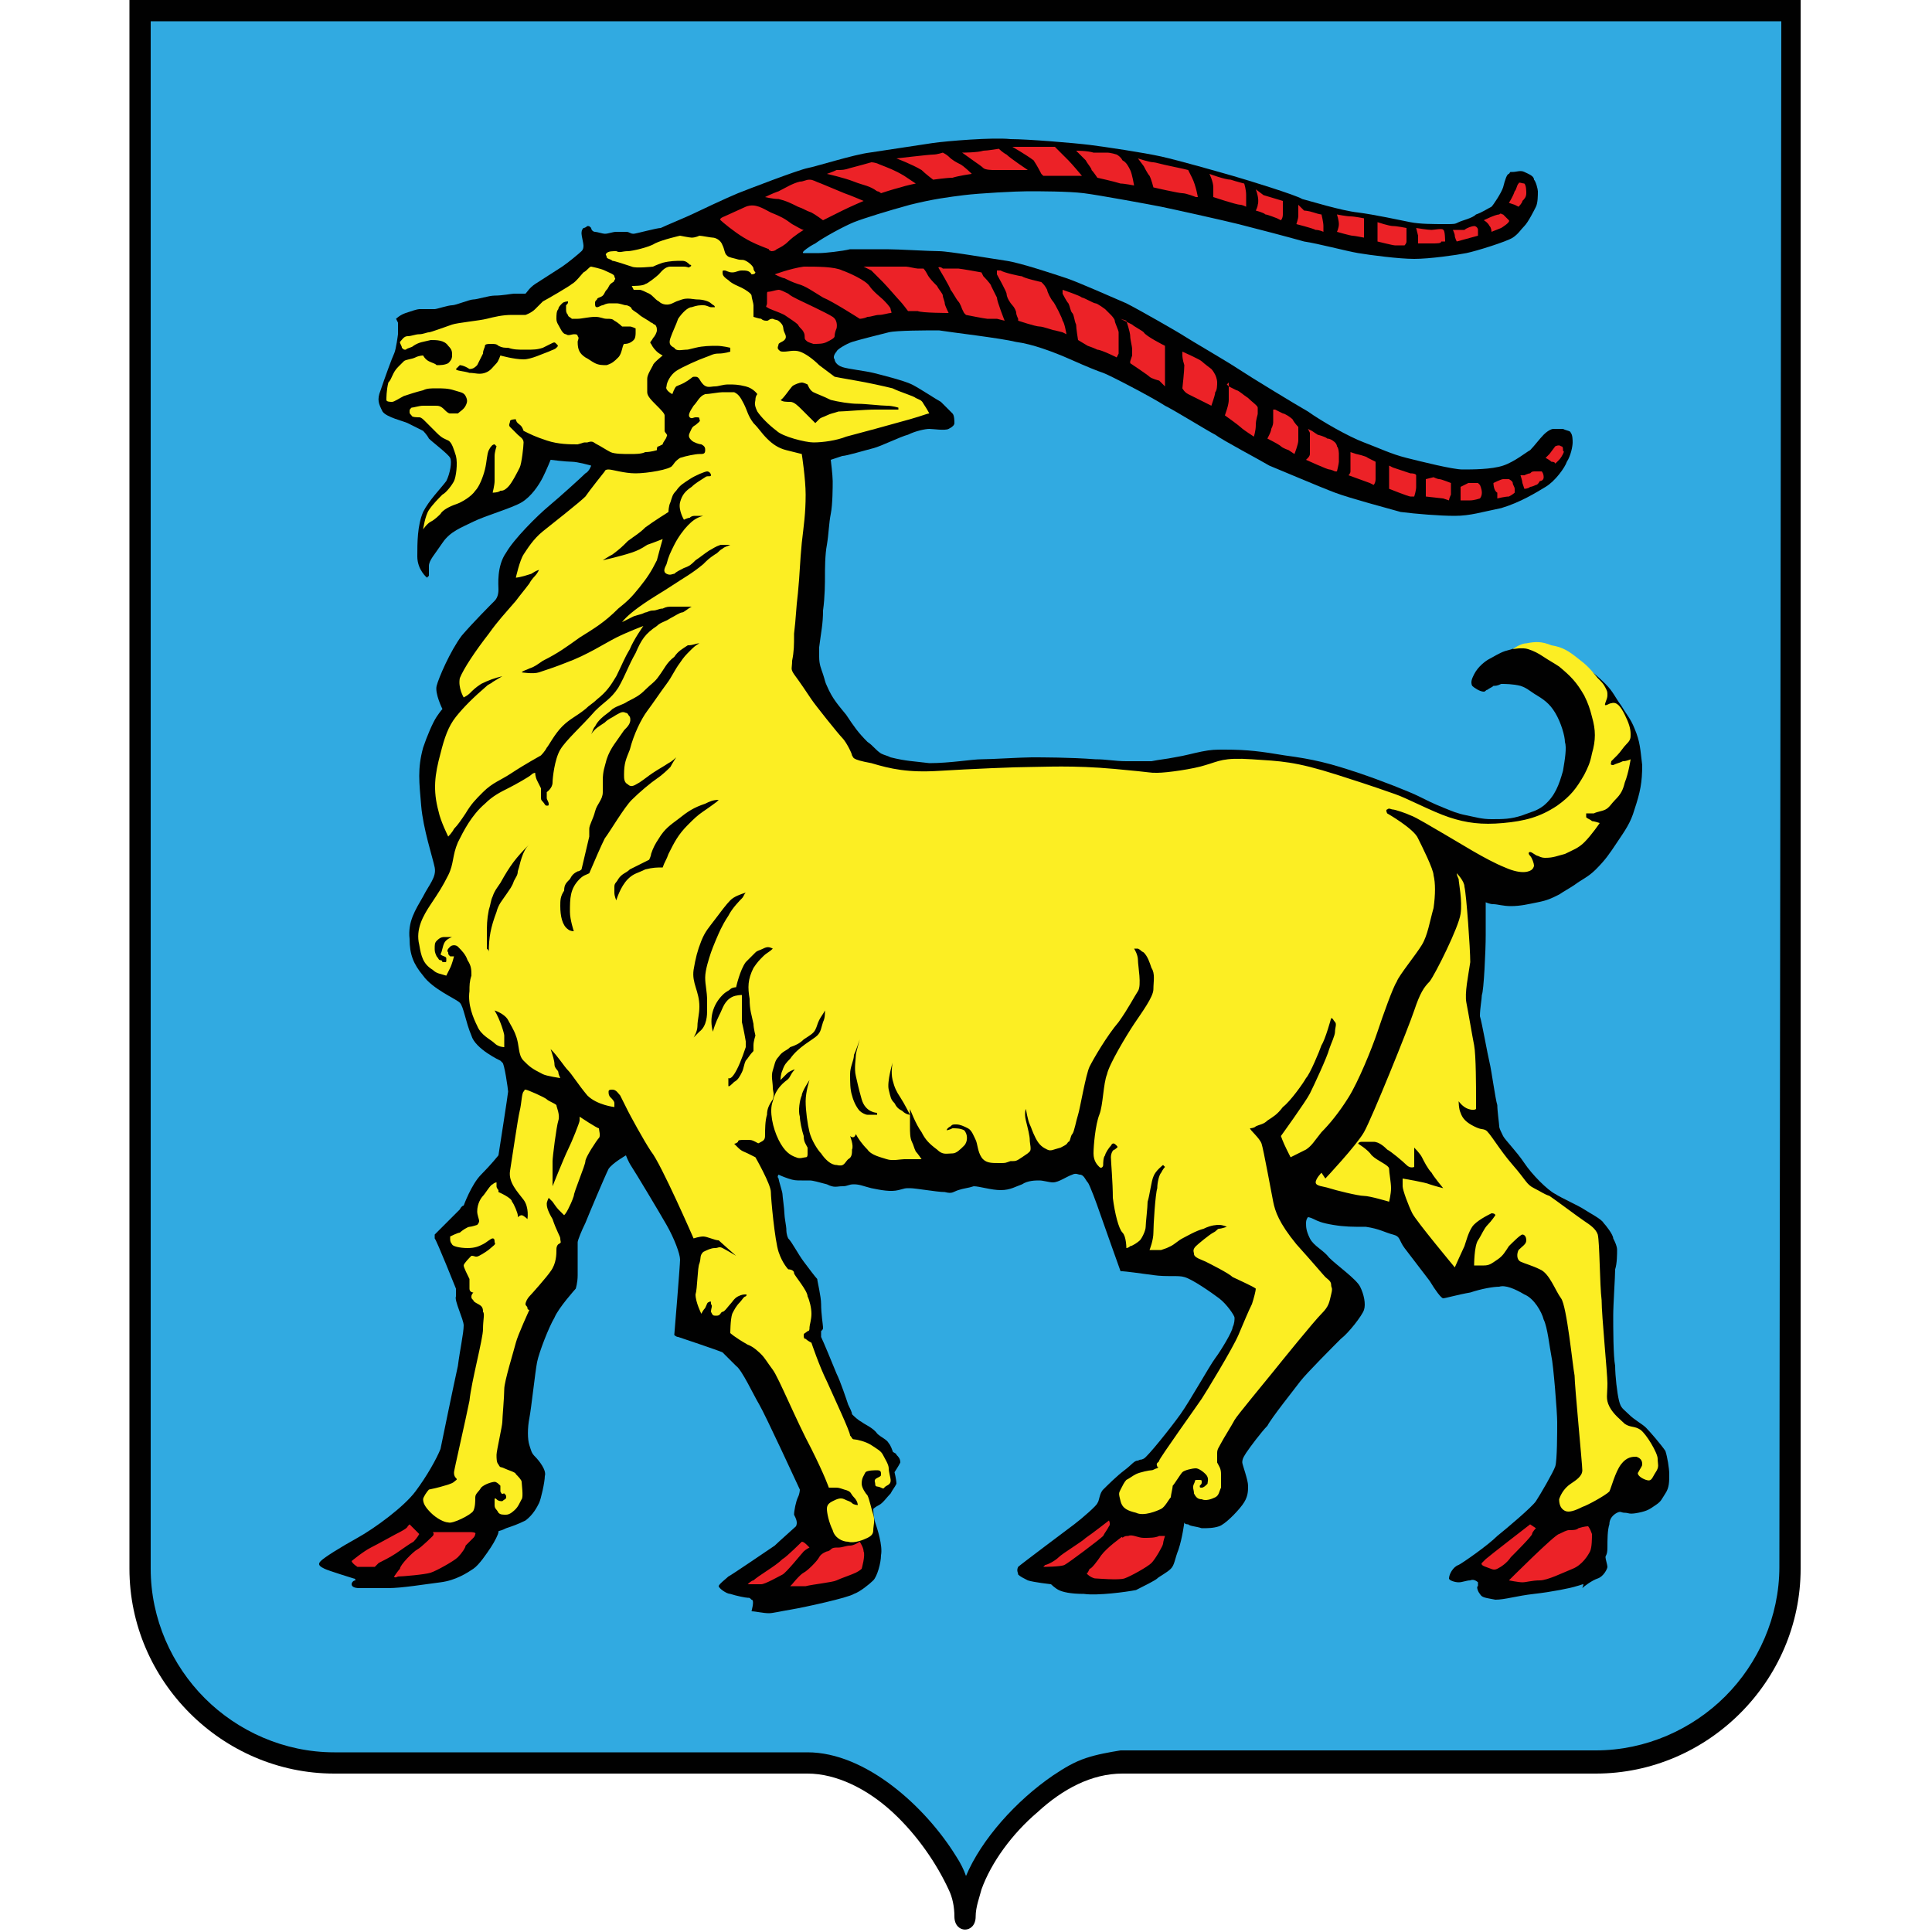 <?xml version="1.0" encoding="utf-8"?>
<!-- Generator: Adobe Illustrator 24.0.0, SVG Export Plug-In . SVG Version: 6.00 Build 0)  -->
<svg version="1.2" baseProfile="tiny" id="Layer_1" xmlns="http://www.w3.org/2000/svg" xmlns:xlink="http://www.w3.org/1999/xlink"
	 x="0px" y="0px" viewBox="0 0 100 100" xml:space="preserve">
<path id="path2995" fill="#010101" d="M6.7,0v81.2c0,5.8,4.8,10.6,10.6,10.6h24.5c1.5,0,3.1,0.8,4.4,2c1.3,1.2,2.3,2.7,2.9,4
	c0.2,0.4,0.3,0.9,0.3,1.4c0,0.9,1.1,0.9,1.1,0c0-0.5,0.2-1,0.3-1.4c0.5-1.4,1.6-2.9,2.9-4c1.3-1.2,2.8-2,4.4-2h24.5
	c5.8,0,10.6-4.8,10.6-10.6V0H6.7z"/>
<path id="path2997" fill-rule="evenodd" fill="#31AAE1" d="M92.2,1.1H7.8v80.1v0c0,2.6,1.1,5,2.8,6.7c1.7,1.7,4.1,2.8,6.7,2.8h0
	h24.5c3,0,6.1,2.8,7.7,5.4c0.2,0.3,0.4,0.7,0.5,1c0.8-1.9,2.6-3.9,4.5-5.2c0.6-0.4,1.1-0.7,1.7-0.9c0.6-0.2,1.2-0.3,1.8-0.4
	c0,0,0.1,0,0.1,0h24.5h0c2.6,0,5-1.1,6.7-2.8h0c1.7-1.7,2.8-4.1,2.8-6.7v0L92.2,1.1L92.2,1.1z M20.5,16.5c0,0,0.2-0.2,0.5-0.3
	c0.3-0.1,0.6-0.2,0.7-0.2c0.2,0,0.4,0,0.5,0c0.1,0,0.2,0,0.3,0c0.1,0,0.7-0.2,0.9-0.2c0.2,0,0.9-0.3,1.1-0.3c0.2,0,0.8-0.2,1.1-0.2
	c0.4,0,0.9-0.1,1-0.1c0.1,0,0.2,0,0.3,0c0.2,0,0.2,0,0.3,0c0.1-0.1,0.2-0.3,0.5-0.5c0.3-0.2,1.1-0.7,1.4-0.9c0.3-0.2,0.9-0.7,1-0.8
	c0.1-0.1,0.1-0.2,0.1-0.3c0-0.1-0.1-0.5-0.1-0.6c0-0.1,0-0.2,0.1-0.3c0.1,0,0.2-0.1,0.2-0.1c0.1,0,0.1,0,0.2,0.1
	c0,0.1,0.1,0.2,0.2,0.2c0.1,0,0.4,0.1,0.5,0.1c0.2,0,0.4-0.1,0.6-0.1c0.2,0,0.3,0,0.5,0c0.2,0,0.2,0.1,0.4,0.1
	c0.1,0,1.2-0.3,1.4-0.3c0.2-0.1,1.4-0.6,1.6-0.7c0.2-0.1,1.9-0.9,2.4-1.1c0.5-0.2,3.1-1.2,3.6-1.3c0.5-0.1,2.4-0.7,3.2-0.8
	c0.7-0.1,2.6-0.4,3.3-0.5c0.7-0.1,3.1-0.3,4-0.2c0.9,0,3.3,0.2,4.1,0.3c0.8,0.1,2.8,0.4,3.7,0.6c0.9,0.2,3,0.8,3.7,1
	c0.7,0.2,3.3,1,3.6,1.2c0.4,0.1,2,0.6,2.9,0.7c0.8,0.1,2.2,0.4,2.7,0.5c0.5,0.1,1.2,0.1,1.8,0.1c0.5,0,0.5,0,0.7-0.1
	c0.2-0.1,0.7-0.2,0.9-0.4c0.3-0.1,0.6-0.3,0.8-0.4c0.1-0.1,0.5-0.7,0.6-1C77.9,9.3,78,9,78.1,9c0.1-0.1,0-0.1,0.2-0.1
	c0.2,0,0.4-0.1,0.6,0c0.2,0.1,0.5,0.2,0.5,0.4c0.1,0.1,0.2,0.5,0.2,0.6c0,0.2,0,0.6-0.1,0.8s-0.4,0.8-0.6,1s-0.3,0.4-0.6,0.6
	c-0.3,0.2-1.9,0.7-2.4,0.8c-0.5,0.1-1.9,0.3-2.7,0.3c-0.8,0-2.3-0.2-2.9-0.3c-0.6-0.1-2.1-0.5-2.8-0.6c-0.7-0.2-2.6-0.7-3.4-0.9
	c-0.8-0.2-3.5-0.8-4-0.9c-0.5-0.1-3.2-0.6-4-0.7c-0.8-0.1-2.3-0.1-2.9-0.1c-0.6,0-2.5,0.1-3.3,0.2c-0.8,0.1-1.6,0.2-2.8,0.5
	c-1.1,0.3-2.4,0.7-2.9,0.9c-0.5,0.2-1.6,0.8-2,1.1c-0.4,0.2-0.6,0.4-0.6,0.4c0,0-0.1,0.1,0,0.1c0.1,0,0.6,0,0.8,0
	c0.3,0,1.2-0.1,1.6-0.2c0.4,0,1.3,0,1.9,0c0.6,0,2.2,0.1,2.7,0.1c0.5,0,2.8,0.4,3.5,0.5c0.7,0.1,2.5,0.7,3.1,0.9
	c0.6,0.2,2.4,1,3.1,1.3c0.6,0.3,2.7,1.5,3,1.7c0.3,0.2,2.2,1.3,2.8,1.7c0.6,0.4,2.9,1.8,3.6,2.2c0.7,0.5,2.1,1.3,2.9,1.6
	c0.8,0.3,1.4,0.6,2.2,0.8c0.8,0.2,2.4,0.6,2.9,0.6c0.5,0,1.5,0,2.1-0.2c0.6-0.2,1.2-0.7,1.4-0.8c0.2-0.2,0.5-0.6,0.7-0.8
	c0.2-0.2,0.4-0.3,0.5-0.3c0.1,0,0.3,0,0.5,0c0.2,0.1,0.4,0.1,0.4,0.2c0.1,0.1,0.1,0.4,0.1,0.5c0,0.2-0.1,0.7-0.3,1
	c-0.1,0.3-0.6,1-1.1,1.3c-0.5,0.3-1.3,0.8-2.3,1.1c-1,0.2-1.6,0.4-2.4,0.4c-0.8,0-2-0.1-2.8-0.2c-0.7-0.2-2.6-0.7-3.4-1
	c-0.8-0.3-2.9-1.2-3.4-1.4c-0.5-0.3-2.4-1.3-2.8-1.6c-0.4-0.2-2-1.2-2.6-1.5c-0.6-0.4-2.9-1.6-3.2-1.7c-0.3-0.1-0.8-0.3-1.7-0.7
	c-0.9-0.4-2-0.8-2.8-0.9c-0.8-0.2-3.4-0.5-4-0.6c-0.6,0-2.2,0-2.6,0.1c-0.4,0.1-1.6,0.4-1.9,0.5c-0.3,0.1-0.8,0.4-0.8,0.5
	c-0.1,0.1-0.2,0.3-0.1,0.4c0,0.1,0.1,0.3,0.4,0.4c0.3,0.1,1.2,0.2,1.6,0.3c0.4,0.1,1.6,0.4,2,0.6c0.4,0.2,1.3,0.8,1.5,0.9
	c0.1,0.1,0.5,0.5,0.6,0.6c0.1,0.1,0.1,0.4,0.1,0.5c0,0.1-0.1,0.2-0.3,0.3c-0.2,0.1-0.8,0-1,0c-0.2,0-0.7,0.1-1.1,0.3
	c-0.4,0.1-1.4,0.6-1.8,0.7c-0.4,0.1-1.4,0.4-1.6,0.4c-0.3,0.1-0.6,0.2-0.6,0.2s0.1,0.8,0.1,1.1c0,0.3,0,1.2-0.1,1.7
	c-0.1,0.5-0.1,1-0.2,1.6c-0.1,0.5-0.1,1.3-0.1,1.6c0,0.3,0,1.1-0.1,1.8c0,0.7-0.1,1.1-0.2,1.9c0,0.2,0,0.3,0,0.5
	c0,0.4,0.1,0.6,0.2,0.9c0.1,0.3,0.1,0.4,0.2,0.6c0.3,0.7,0.6,1,1,1.5c0.4,0.6,0.6,0.9,1.1,1.4c0.3,0.2,0.4,0.4,0.7,0.6
	c0.2,0.1,0.3,0.1,0.5,0.2c0.8,0.2,1.2,0.2,2,0.3c1.1,0,2.2-0.2,2.7-0.2c0.5,0,2.1-0.1,2.6-0.1c0.5,0,2,0,3.3,0.1
	c0.6,0,1,0.1,1.6,0.1c0.5,0,0.8,0,1.3,0c0.5-0.1,0.7-0.1,1.2-0.2c0.6-0.1,0.9-0.2,1.4-0.3c0.5-0.1,0.7-0.1,1.2-0.1
	c1.2,0,1.9,0.1,3.1,0.3c1.5,0.2,2.3,0.4,3.8,0.9c1.2,0.4,2.7,1,3.1,1.2c0.4,0.2,0.8,0.4,1.3,0.6c0.5,0.2,0.7,0.3,1.2,0.4
	c0.5,0.1,0.8,0.2,1.3,0.2c0.6,0,1,0,1.6-0.2c0.5-0.2,0.7-0.2,1.1-0.5c0.6-0.5,0.8-1.1,1-1.8c0.1-0.6,0.2-1.2,0.1-1.5
	c0-0.3-0.2-1-0.5-1.5c-0.3-0.5-0.6-0.7-1.1-1c-0.3-0.2-0.4-0.3-0.7-0.4c-0.4-0.1-0.8-0.1-1-0.1c-0.2,0.1-0.3,0.1-0.4,0.1
	c-0.1,0.1-0.2,0.1-0.3,0.2c-0.1,0-0.1,0.1-0.2,0.1c-0.2,0-0.5-0.2-0.6-0.3c-0.1-0.2,0-0.4,0.1-0.6c0.2-0.4,0.6-0.7,0.8-0.8
	c0.2-0.1,0.5-0.3,0.8-0.4c0.4-0.1,0.6-0.2,1-0.3c0.4-0.1,0.8,0,1.3,0.1c0.7,0.2,1.1,0.4,1.6,0.8c0.5,0.4,0.8,0.6,1.3,1.1
	c0.4,0.4,0.5,0.7,0.8,1.1c0.3,0.5,0.5,0.7,0.7,1.2c0.3,0.7,0.3,1.1,0.4,1.9c0,0.9-0.1,1.4-0.4,2.3c-0.2,0.7-0.5,1.1-0.9,1.7
	c-0.4,0.6-0.6,0.9-1.1,1.4c-0.4,0.4-0.7,0.5-1.1,0.8c-0.3,0.2-0.5,0.3-0.8,0.5c-0.4,0.2-0.6,0.3-1.1,0.4c-0.5,0.1-0.9,0.2-1.4,0.2
	c-0.4,0-0.7-0.1-0.9-0.1c-0.2,0-0.4-0.1-0.4-0.1s0,0.9,0,1.7c0,0.8-0.1,2.9-0.2,3.1c0,0.2-0.1,0.7-0.1,1.1c0.1,0.3,0.4,2,0.5,2.4
	c0.1,0.4,0.3,1.9,0.4,2.2c0,0.3,0.1,1,0.1,1.1c0,0.1,0.1,0.3,0.2,0.5c0.1,0.2,0.7,0.8,1.1,1.4c0.4,0.6,1.2,1.4,1.6,1.6
	c0.3,0.2,1.2,0.6,1.5,0.8c0.3,0.2,0.9,0.5,1,0.7c0.1,0.1,0.5,0.6,0.5,0.8c0.1,0.2,0.2,0.4,0.2,0.6c0,0.2,0,0.7-0.1,1
	c0,0.4-0.1,1.8-0.1,2.4c0,0.6,0,2.1,0.1,2.6c0,0.5,0.1,1.4,0.2,1.8c0.1,0.4,0.2,0.4,0.5,0.7c0.3,0.3,0.7,0.5,0.9,0.7
	c0.2,0.2,0.8,0.9,1,1.2c0.1,0.3,0.2,0.9,0.2,1.2c0,0.4,0,0.7-0.2,1c-0.2,0.3-0.2,0.4-0.5,0.6c-0.3,0.2-0.4,0.3-0.9,0.4
	c-0.5,0.1-0.5,0-0.7,0c-0.2,0-0.2-0.1-0.4,0c-0.2,0.1-0.4,0.3-0.4,0.6c-0.1,0.3-0.1,0.8-0.1,1.2c0,0.4-0.1,0.4-0.1,0.5
	c0,0.1,0.1,0.4,0.1,0.5c0,0.1-0.2,0.5-0.5,0.6c-0.3,0.1-0.7,0.4-0.8,0.5C82,81.9,82,82,81.6,82.1c-0.3,0.1-1.3,0.3-2.2,0.4
	c-0.9,0.1-1.5,0.3-2,0.3c-0.5-0.1-0.7-0.1-0.8-0.3c-0.1-0.1-0.2-0.4-0.1-0.4c0-0.1,0-0.2,0-0.2s-0.2-0.2-0.4-0.1
	c-0.2,0-0.4,0.1-0.6,0.1c-0.2,0-0.5-0.1-0.5-0.2c0-0.2,0.2-0.6,0.5-0.7c0.2-0.1,1.5-1,2-1.5c0.5-0.4,1.8-1.5,2-1.8
	c0.2-0.3,0.9-1.5,1-1.8c0.1-0.3,0.1-1.8,0.1-2.3c0-0.5-0.2-3-0.3-3.4c-0.1-0.5-0.2-1.5-0.4-1.9c-0.1-0.4-0.5-1.1-1-1.3
	c-0.5-0.3-1-0.5-1.3-0.4c-0.3,0-0.9,0.1-1.5,0.3c-0.6,0.1-1.3,0.3-1.4,0.3c-0.1,0-0.4-0.4-0.7-0.9c-0.3-0.4-1-1.3-1.3-1.7
	c-0.3-0.4-0.2-0.6-0.6-0.7c-0.4-0.1-0.7-0.3-1.4-0.4c-0.7,0-1.1,0-1.7-0.1c-0.6-0.1-0.8-0.2-1-0.3c-0.2-0.1-0.3-0.1-0.3-0.1
	s-0.1,0.1-0.1,0.3c0,0.2,0,0.4,0.2,0.8c0.2,0.4,0.7,0.6,1,1c0.4,0.4,1.4,1.1,1.6,1.5c0.2,0.4,0.3,0.9,0.2,1.2
	c-0.1,0.3-0.8,1.2-1.2,1.5c-0.3,0.3-1.8,1.8-2.1,2.2c-0.3,0.4-1.5,1.9-1.7,2.3c-0.3,0.3-0.9,1.1-1.1,1.4c-0.2,0.3-0.2,0.4-0.2,0.5
	c0,0.1,0.3,0.9,0.3,1.2c0,0.3,0,0.6-0.3,1c-0.3,0.4-0.9,1-1.2,1.1c-0.3,0.1-0.6,0.1-0.9,0.1c-0.3-0.1-0.6-0.1-0.7-0.2
	c-0.2,0-0.2-0.1-0.2-0.1s-0.1,0.8-0.3,1.4c-0.2,0.5-0.2,0.8-0.4,1c-0.2,0.2-0.6,0.4-0.7,0.5c-0.1,0.1-0.7,0.4-1.1,0.6
	c-0.5,0.1-2,0.3-2.7,0.2c-0.7,0-1.1-0.1-1.3-0.2c-0.2-0.1-0.4-0.3-0.4-0.3s-0.9-0.1-1.2-0.2c-0.2-0.1-0.4-0.2-0.5-0.3
	c0-0.1-0.1-0.2,0-0.4c0.1-0.1,2.5-1.9,2.9-2.2c0.4-0.3,1.2-1,1.2-1.1c0.1-0.1,0.1-0.5,0.3-0.7c0.2-0.2,0.7-0.7,1.1-1
	c0.4-0.3,0.5-0.5,0.7-0.5c0.2-0.1,0.1,0,0.3-0.1c0.2-0.1,1.4-1.6,1.9-2.3c0.5-0.7,1.5-2.5,1.8-2.9c0.3-0.4,0.9-1.4,0.9-1.6
	c0.1-0.2,0.1-0.4,0.1-0.5c0-0.1-0.4-0.7-0.8-1c-0.4-0.3-1.4-1-1.8-1.1c-0.3-0.1-0.9,0-1.6-0.1c-0.7-0.1-1.5-0.2-1.6-0.2
	c-0.1,0-0.1,0-0.1,0s-1-2.8-1.1-3.1c-0.1-0.3-0.5-1.4-0.6-1.5c-0.1-0.1-0.2-0.4-0.4-0.4c-0.1,0-0.2-0.1-0.4,0
	c-0.3,0.1-0.7,0.4-1,0.4c-0.2,0-0.5-0.1-0.7-0.1c-0.2,0-0.6,0-0.9,0.2c-0.3,0.1-0.6,0.3-1.1,0.3c-0.5,0-1.1-0.2-1.4-0.2
	c-0.3,0.1-0.5,0.1-0.8,0.2c-0.3,0.1-0.3,0.2-0.7,0.1c-0.4,0-1.5-0.2-1.8-0.2c-0.3,0-0.2,0-0.6,0.1c-0.4,0.1-0.9,0-1.4-0.1
	c-0.4-0.1-0.6-0.2-0.9-0.2c-0.3,0-0.3,0.1-0.6,0.1c-0.3,0-0.4,0.1-0.8-0.1c-0.4-0.1-0.7-0.2-0.9-0.2c-0.2,0-0.1,0-0.4,0
	c-0.3,0-0.4,0-0.7-0.1c-0.3-0.1-0.5-0.2-0.5-0.2s-0.1,0.1,0,0.2c0,0.1,0.2,0.7,0.2,0.8c0,0.1,0.1,0.8,0.1,1c0,0.2,0.1,0.7,0.1,0.8
	c0,0.1,0,0.3,0.1,0.5c0.2,0.2,0.5,0.8,0.8,1.2c0.3,0.4,0.6,0.8,0.7,0.9c0,0.1,0.2,0.9,0.2,1.3c0,0.5,0.1,1.1,0.1,1.2
	c0,0.1,0,0.1-0.1,0.2c0,0.1,0,0.2,0,0.3c0.1,0.2,0.6,1.4,0.8,1.9c0.2,0.4,0.5,1.3,0.6,1.6c0.1,0.2,0.2,0.4,0.2,0.5
	c0.1,0.1,0.3,0.3,0.5,0.4c0.1,0.1,0.6,0.3,0.8,0.6c0.2,0.2,0.5,0.3,0.6,0.5c0.1,0.1,0.2,0.4,0.2,0.4c0,0.1,0.2,0.1,0.2,0.2
	c0.1,0.1,0.2,0.2,0.2,0.4c-0.1,0.2-0.3,0.5-0.3,0.5s0.1,0.4,0.1,0.6c-0.1,0.2-0.2,0.3-0.3,0.5c-0.2,0.2-0.4,0.5-0.6,0.6
	c-0.2,0.1-0.3,0.2-0.3,0.2s0,0.4,0.1,0.7c0.1,0.3,0.4,1.2,0.3,1.7c0,0.4-0.2,1.1-0.4,1.3c-0.2,0.2-0.7,0.6-1,0.7
	c-0.3,0.2-2.6,0.7-3.2,0.8c-0.6,0.1-1,0.2-1.2,0.2c-0.3,0-0.7-0.1-0.9-0.1C39,83,39,82.8,38.9,82.8c-0.1-0.1-0.1-0.1-0.2-0.1
	c-0.1,0-0.6-0.1-0.9-0.2c-0.2,0-0.6-0.3-0.6-0.4c0-0.1,0.4-0.4,0.5-0.5c0.2-0.1,2.1-1.4,2.4-1.6c0.2-0.2,1-0.9,1.1-1
	c0.1-0.2,0-0.4-0.1-0.6c0-0.2,0.1-0.7,0.2-0.9c0.1-0.2,0.1-0.4,0.1-0.4s-1.8-3.9-2.1-4.4c-0.3-0.5-0.9-1.8-1.2-2
	c-0.2-0.2-0.5-0.5-0.7-0.7c-0.2-0.1-2.3-0.8-2.3-0.8c-0.1,0-0.2-0.1-0.2-0.1s0.3-3.6,0.3-3.9c0-0.3-0.3-1.1-0.7-1.8s-1.6-2.7-1.8-3
	c-0.2-0.3-0.3-0.6-0.3-0.6s-0.7,0.4-0.9,0.7c-0.2,0.4-1,2.3-1.2,2.8c-0.2,0.4-0.4,0.9-0.4,1c0,0.1,0,1.3,0,1.7
	c0,0.4-0.1,0.7-0.1,0.7s-0.9,1-1.1,1.5c-0.3,0.5-0.8,1.8-0.9,2.3c-0.1,0.5-0.3,2.4-0.4,2.9c-0.1,0.5-0.1,1.1,0,1.4
	c0.1,0.3,0.1,0.4,0.3,0.6c0.2,0.2,0.6,0.7,0.5,1c0,0.3-0.2,1.2-0.3,1.4c-0.1,0.2-0.3,0.6-0.7,0.9c-0.4,0.2-0.7,0.3-1,0.4
	c-0.4,0.2-0.4,0.1-0.4,0.2c0,0.1-0.2,0.5-0.4,0.8c-0.2,0.3-0.6,0.9-0.9,1.1c-0.3,0.2-0.9,0.6-1.7,0.7c-0.8,0.1-2,0.3-2.7,0.3
	c-0.7,0-1.2,0-1.5,0c-0.3,0-0.4-0.1-0.4-0.2c0-0.1,0.1-0.2,0.2-0.2c0-0.1-0.1-0.1-0.1-0.1s-1.3-0.4-1.5-0.5
	c-0.2-0.1-0.4-0.2-0.2-0.4c0.2-0.2,1-0.7,1.9-1.2c0.9-0.5,2.4-1.6,3-2.4c0.6-0.8,1.1-1.7,1.3-2.2c0.1-0.5,0.7-3.4,0.9-4.3
	c0.1-0.8,0.3-1.7,0.3-2.1c0-0.3-0.5-1.3-0.4-1.5c0-0.2,0-0.4,0-0.4s-1-2.5-1.1-2.6c0-0.1,0-0.2,0-0.2s1.2-1.2,1.3-1.3
	c0.1-0.2,0.2-0.2,0.2-0.2s0.4-1.1,0.9-1.6c0.5-0.5,0.9-1,0.9-1s0.5-3.2,0.5-3.3c0-0.1-0.2-1.5-0.3-1.5c-0.1-0.1-0.1-0.1-0.1-0.1
	s-1.3-0.6-1.5-1.3c-0.3-0.7-0.4-1.5-0.6-1.7c-0.2-0.2-1.4-0.7-1.9-1.4c-0.5-0.6-0.7-1.1-0.7-1.9c-0.1-0.9,0.3-1.5,0.7-2.2
	c0.3-0.6,0.7-1,0.6-1.5c-0.1-0.5-0.6-2-0.7-3.2c-0.1-1.2-0.2-1.9,0.1-3c0.2-0.6,0.5-1.3,0.7-1.6c0.2-0.3,0.3-0.4,0.3-0.4
	s-0.4-0.8-0.3-1.2c0.1-0.4,0.7-1.8,1.3-2.6c0.6-0.7,1.5-1.6,1.7-1.8c0.2-0.2,0.2-0.5,0.2-0.6c0-0.2-0.1-1.2,0.4-1.9
	c0.4-0.7,1.6-1.9,2.2-2.4c0.6-0.5,1.7-1.5,1.9-1.7c0.2-0.1,0.3-0.4,0.3-0.4s-0.7-0.2-1-0.2c-0.3,0-1.1-0.1-1.1-0.1s-0.2,0.5-0.4,0.9
	c-0.2,0.4-0.6,1-1.1,1.3c-0.5,0.3-1.9,0.7-2.5,1c-0.6,0.3-1.2,0.5-1.6,1.1c-0.4,0.6-0.7,0.9-0.7,1.2c0,0.4,0,0.5,0,0.5l-0.1,0.1
	c0,0-0.5-0.4-0.5-1.1c0-0.7,0-1.6,0.3-2.3c0.3-0.6,0.9-1.2,1.2-1.6c0.2-0.4,0.3-1,0.2-1.2c-0.1-0.2-0.9-0.8-1.1-1
	c-0.1-0.2-0.3-0.4-0.3-0.4s-0.6-0.3-0.8-0.4c-0.2-0.1-1.1-0.3-1.3-0.6c-0.2-0.4-0.3-0.6-0.1-1.1c0.2-0.6,0.6-1.7,0.7-1.9
	c0.1-0.2,0.2-1,0.2-1l0-0.6L20.5,16.5L20.5,16.5z"/>
<path id="path2999" fill-rule="evenodd" fill="#FCEE23" d="M48.1,21.4c-0.1,0-0.3,0.1-1,0.3c-0.7,0.2-2.9,0.8-3.3,0.9
	c-0.5,0.2-1.2,0.3-1.7,0.3c-0.4,0-1.6-0.3-1.9-0.6c-0.4-0.3-0.8-0.7-1-1c-0.2-0.4-0.1-0.5-0.1-0.6c0-0.2,0.1-0.3,0.1-0.3
	S39,20.1,38.6,20c-0.4-0.1-0.6-0.1-0.9-0.1c-0.3,0-0.5,0.1-0.7,0.1c-0.2,0-0.4,0.1-0.6-0.1c-0.2-0.2-0.2-0.4-0.4-0.4
	c-0.2,0-0.1,0-0.4,0.2c-0.3,0.2-0.4,0.2-0.6,0.3c-0.1,0.1-0.2,0.4-0.2,0.4s-0.4-0.2-0.3-0.4c0-0.2,0.2-0.6,0.5-0.8
	c0.3-0.2,1.2-0.6,1.5-0.7c0.3-0.1,0.4-0.2,0.7-0.2c0.3,0,0.6-0.1,0.6-0.1l0-0.2c0,0-0.4-0.1-0.7-0.1c-0.3,0-0.7,0-1.1,0.1
	c-0.4,0.1-0.4,0.1-0.5,0.1c-0.2,0-0.5,0.1-0.6-0.1c-0.2-0.1-0.3-0.2-0.2-0.5c0.1-0.3,0.3-0.7,0.4-1c0.2-0.3,0.5-0.6,0.7-0.6
	c0.3-0.1,0.4-0.1,0.6-0.1c0.2,0,0.3,0.1,0.4,0.1c0.1,0,0.2,0,0.2,0c0-0.1-0.1-0.1-0.2-0.2c-0.1-0.1-0.4-0.2-0.7-0.2
	c-0.2,0-0.5-0.1-0.8,0c-0.3,0.1-0.3,0.1-0.5,0.2c-0.2,0.1-0.5,0.1-0.7-0.1c-0.2-0.1-0.3-0.3-0.5-0.4c-0.2-0.1-0.4-0.2-0.5-0.2
	c-0.1,0-0.3,0-0.3,0s-0.1-0.2-0.1-0.2c0.1,0,0.6,0,0.7-0.1c0.1,0,0.6-0.4,0.7-0.5c0.1-0.1,0.3-0.4,0.6-0.4c0.3,0,0.5,0,0.7,0
	s0.3,0.1,0.3,0c0.1,0,0.1-0.1,0-0.1c-0.1-0.1-0.2-0.2-0.4-0.2c-0.3,0-0.6,0-1,0.1c-0.3,0.1-0.5,0.2-0.5,0.2s-0.9,0.1-1.1,0
	c-0.3-0.1-0.9-0.3-1-0.3c-0.1-0.1-0.3-0.1-0.3-0.2c0-0.1-0.1-0.1,0-0.2c0.1-0.1,0.3-0.1,0.5-0.1c0.2,0.1,0.3,0,0.6,0
	c0.2,0,1.1-0.2,1.4-0.4c0.4-0.2,1.3-0.4,1.3-0.4s0.5,0.1,0.6,0.1c0.2,0,0.4-0.1,0.4-0.1c0.1,0,0.6,0.1,0.7,0.1
	c0.1,0,0.4,0.1,0.5,0.4c0.1,0.2,0.1,0.4,0.2,0.5c0.1,0.1,0.1,0.1,0.5,0.2c0.3,0.1,0.3,0,0.5,0.1c0.2,0.1,0.4,0.3,0.4,0.4
	c0,0.1,0.1,0.2,0.1,0.2s0,0.1-0.2,0.1C38.8,14,38.6,14,38.4,14c-0.2,0-0.3,0.1-0.5,0.1c-0.2,0-0.3-0.1-0.4-0.1c-0.1,0-0.1,0-0.1,0.1
	s0,0.2,0.3,0.4c0.2,0.2,0.5,0.3,0.7,0.4c0.2,0.1,0.5,0.3,0.5,0.4c0,0.1,0.1,0.4,0.1,0.5c0,0.2,0,0.6,0,0.6s0.3,0.1,0.4,0.1
	c0.1,0.1,0.2,0.1,0.3,0.1c0.1,0,0.1-0.1,0.3-0.1c0.2,0.1,0.2,0,0.4,0.2c0.2,0.2,0.1,0.3,0.2,0.5c0.1,0.2,0.1,0.3,0,0.4
	c-0.1,0.1-0.2,0.1-0.3,0.2c0,0.1-0.1,0.2,0,0.3c0.1,0.1,0.1,0.1,0.3,0.1c0.2,0,0.5-0.1,0.8,0c0.3,0.1,0.7,0.4,1,0.7
	c0.4,0.3,0.8,0.6,0.8,0.6s0.5,0.1,1.1,0.2c0.6,0.1,1.5,0.3,1.9,0.4c0.4,0.2,1.1,0.4,1.2,0.5c0.2,0.1,0.3,0.1,0.4,0.3
	C48,21.2,48.1,21.4,48.1,21.4L48.1,21.4z M26.7,29.9c0,0,0.2-0.9,0.4-1.2c0.2-0.3,0.5-0.8,1-1.2c0.5-0.4,1.9-1.5,2.2-1.8
	c0.2-0.3,1-1.3,1-1.3s0-0.1,0.2-0.1c0.2,0,0.8,0.2,1.4,0.2c0.6,0,1.8-0.2,1.9-0.4c0.1-0.1,0.1-0.2,0.4-0.4c0.3-0.1,0.8-0.2,1-0.2
	c0.2,0,0.3,0,0.3-0.2c0-0.1,0-0.2-0.2-0.3c-0.1,0-0.4-0.1-0.5-0.2c-0.1-0.1-0.2-0.2-0.1-0.4c0.1-0.2,0.1-0.3,0.3-0.4
	c0.1-0.1,0.3-0.2,0.2-0.3c0-0.1,0-0.1-0.2-0.1c-0.1,0-0.2,0.1-0.3,0c-0.1-0.1,0-0.3,0.2-0.6c0.2-0.2,0.3-0.5,0.6-0.6
	c0.2,0,0.7-0.1,0.9-0.1c0.2,0,0.4,0,0.6,0c0.2,0.1,0.3,0.2,0.5,0.6c0.2,0.4,0.2,0.6,0.5,1c0.3,0.3,0.4,0.5,0.7,0.8
	c0.3,0.3,0.6,0.5,1,0.6c0.4,0.1,0.8,0.2,0.8,0.2s0.2,1.3,0.2,2.1c0,1-0.1,1.6-0.2,2.5c-0.1,1-0.1,1.6-0.2,2.6
	c-0.1,0.8-0.1,1.3-0.2,2.1c0,0.6,0,0.9-0.1,1.4c0,0.4-0.1,0.4,0.1,0.7c0.3,0.4,0.7,1,0.9,1.3c0.2,0.3,1.4,1.8,1.6,2
	c0.2,0.2,0.5,0.8,0.5,0.9c0.1,0.1-0.1,0.2,1,0.4c1,0.3,1.9,0.5,3.5,0.4c1.6-0.1,4-0.2,4.7-0.2c0.7,0,2.2-0.1,4.4,0.1
	c2.2,0.2,1.7,0.2,2.2,0.2c0.5,0,1.9-0.2,2.5-0.4c0.7-0.2,0.9-0.4,2.4-0.3c1.5,0.1,2.2,0.1,4.4,0.8c2.2,0.7,2.4,0.8,3,1
	c0.6,0.2,1.9,0.9,2.8,1.2c0.9,0.3,1.7,0.4,2.8,0.3c1.1-0.1,1.9-0.3,2.8-0.9c0.7-0.5,1-0.9,1.4-1.6c0.2-0.4,0.3-0.6,0.4-1.1
	c0.2-0.7,0.2-1.2,0-1.9c-0.1-0.4-0.2-0.7-0.4-1.1c-0.4-0.7-0.7-1-1.3-1.5c-0.3-0.2-0.5-0.3-0.8-0.5c-0.3-0.2-0.5-0.3-0.8-0.4
	c-0.3-0.1-0.8,0-0.8,0s0.4-0.3,0.7-0.3c0.5-0.1,0.8-0.1,1.3,0.1c0.6,0.1,0.9,0.3,1.4,0.7c0.4,0.3,0.6,0.5,1,1
	c0.2,0.2,0.3,0.3,0.4,0.5c0.1,0.2,0.1,0.2,0.1,0.4c0,0.2-0.2,0.5-0.1,0.5c0.1,0,0.2-0.1,0.3-0.1c0.3-0.1,0.5,0.2,0.7,0.6
	c0.2,0.4,0.3,0.7,0.3,1c0,0.2,0,0.3-0.2,0.5c-0.2,0.2-0.3,0.4-0.5,0.6c-0.1,0.1-0.1,0.1-0.3,0.3c0,0.1-0.1,0.2,0.1,0.2
	c0.2-0.1,0.3-0.1,0.5-0.2c0.2,0,0.4-0.1,0.4-0.1s-0.1,0.7-0.3,1.2c-0.1,0.4-0.2,0.6-0.5,0.9c-0.2,0.2-0.3,0.4-0.5,0.5
	c-0.2,0.1-0.4,0.1-0.6,0.2c-0.1,0-0.2,0-0.4,0c0,0.1,0,0.1,0,0.2c0.1,0.1,0.2,0.1,0.3,0.2c0.1,0,0.4,0.1,0.4,0.1s-0.4,0.6-0.8,1
	c-0.3,0.3-0.6,0.4-1,0.6c-0.4,0.1-0.6,0.2-1,0.2c-0.1,0-0.2,0-0.4-0.1c-0.1,0-0.3-0.2-0.4-0.2c-0.1,0-0.1,0.1,0,0.2
	c0.1,0.1,0.2,0.4,0.2,0.5c0,0,0,0.1-0.1,0.2c-0.1,0.1-0.5,0.3-1.4-0.1c-1-0.4-2.4-1.3-3.1-1.7c-0.7-0.4-1.5-0.9-1.8-1
	c-0.2-0.1-0.8-0.3-0.9-0.3c-0.1,0-0.2-0.1-0.3,0c-0.1,0,0,0.2,0,0.2s1.4,0.8,1.6,1.3c0.2,0.4,0.8,1.6,0.8,1.9c0.1,0.4,0.1,1,0,1.7
	c-0.2,0.7-0.3,1.4-0.6,1.9c-0.3,0.5-1.2,1.6-1.3,1.9c-0.2,0.3-0.7,1.7-1,2.6c-0.3,0.9-1,2.6-1.5,3.4c-0.5,0.8-1,1.4-1.4,1.8
	c-0.4,0.5-0.5,0.7-0.8,0.9c-0.4,0.2-0.8,0.4-0.8,0.4s0,0-0.2-0.4c-0.2-0.4-0.3-0.7-0.3-0.7s1.3-1.8,1.5-2.2c0.2-0.4,0.9-1.9,1-2.3
	c0.1-0.3,0.3-0.7,0.3-0.9c0-0.2,0.1-0.4,0-0.5c-0.1-0.1-0.1-0.2-0.2-0.2c0,0-0.3,1.1-0.5,1.4c-0.1,0.3-0.6,1.5-0.8,1.7
	c-0.1,0.2-0.8,1.2-1.2,1.5c-0.3,0.4-0.5,0.5-0.8,0.7c-0.2,0.2-0.4,0.2-0.6,0.3c-0.1,0.1-0.3,0.1-0.3,0.1c0,0.1,0.5,0.5,0.6,0.8
	c0.1,0.3,0.5,2.5,0.6,3c0.1,0.5,0.3,1.1,1.2,2.2c0.9,1,1.4,1.6,1.5,1.7c0.1,0.1,0.3,0.2,0.3,0.4c0,0.2,0.1,0.1,0,0.5
	c-0.1,0.4-0.1,0.6-0.5,1c-0.4,0.4-2.1,2.5-2.5,3c-0.4,0.5-1.9,2.3-2,2.5c-0.1,0.2-0.6,1-0.7,1.2c-0.1,0.2-0.2,0.3-0.2,0.5
	c0,0.2,0,0.3,0,0.5c0.1,0.2,0.2,0.3,0.2,0.6c0,0.3,0,0.5,0,0.7c-0.1,0.2-0.1,0.4-0.3,0.5c-0.2,0.1-0.5,0.2-0.7,0.1
	c-0.2,0-0.3-0.1-0.4-0.3c0-0.2-0.1-0.3,0-0.5c0.1-0.2,0-0.2,0.2-0.2c0.2,0,0.2,0,0.2,0.1c0,0.1,0,0.1-0.1,0.2c0,0.1,0,0.1,0.1,0.1
	c0.1,0,0.2-0.1,0.3-0.2c0-0.1,0.1-0.3-0.1-0.5c-0.2-0.2-0.4-0.3-0.5-0.3c-0.2,0-0.6,0.1-0.7,0.2c-0.1,0.1-0.4,0.6-0.5,0.7
	c0,0.1-0.1,0.5-0.1,0.6c-0.1,0.1-0.3,0.5-0.5,0.6c-0.2,0.1-0.9,0.4-1.3,0.2c-0.4-0.1-0.7-0.2-0.8-0.6c-0.1-0.4-0.1-0.4,0-0.6
	c0.1-0.2,0.2-0.4,0.3-0.5c0.2-0.1,0.3-0.2,0.5-0.3c0.2-0.1,0.7-0.2,0.8-0.2c0.1,0,0.2-0.1,0.3-0.1c0.1-0.1,0.1-0.1,0.1-0.1
	s-0.1,0.1-0.1,0c-0.1-0.2,0.1-0.2,0.1-0.3c0-0.1,2-2.9,2.2-3.2c0.2-0.3,1.6-2.6,1.9-3.3c0.3-0.7,0.5-1.2,0.7-1.6
	c0.1-0.3,0.2-0.7,0.2-0.8c-0.1-0.1-1-0.5-1.2-0.6c-0.2-0.2-1.2-0.7-1.4-0.8c-0.2-0.1-0.6-0.2-0.6-0.4c0-0.1-0.1-0.2,0.1-0.4
	c0.1-0.1,0.7-0.6,0.9-0.7c0.2-0.1,0.2-0.2,0.3-0.2c0.1,0,0.4-0.1,0.4-0.1s-0.2-0.1-0.4-0.1c-0.1,0-0.4,0-0.8,0.2
	c-0.4,0.1-0.9,0.4-1.1,0.5c-0.2,0.1-0.4,0.3-0.6,0.4c-0.2,0.1-0.2,0.1-0.5,0.2c-0.3,0-0.6,0-0.6,0s0.2-0.5,0.2-0.9
	c0-0.4,0.1-2,0.2-2.3c0-0.3,0.1-0.7,0.2-0.8c0.1-0.2,0.2-0.3,0.2-0.3l-0.1-0.1c0,0-0.4,0.3-0.5,0.6c-0.1,0.2-0.2,1-0.3,1.3
	c0,0.3-0.1,1.1-0.1,1.3c0,0.2-0.2,0.6-0.3,0.7c-0.1,0.1-0.4,0.3-0.5,0.3c-0.1,0.1-0.2,0.1-0.2,0.1s0-0.6-0.2-0.8
	c-0.2-0.2-0.4-1-0.5-1.8c0-0.8-0.1-1.9-0.1-2.1c0-0.2,0.1-0.4,0.2-0.4c0.1-0.1,0.2-0.1,0.1-0.2c-0.1-0.1-0.2-0.2-0.3,0
	c-0.1,0.1-0.3,0.4-0.3,0.5c-0.1,0.1-0.1,0.4-0.1,0.5c0,0.1-0.1,0.2-0.2,0.1c-0.1-0.1-0.3-0.3-0.3-0.7c0-0.4,0.1-1.5,0.3-2
	c0.2-0.5,0.2-1.6,0.4-2.1c0.1-0.5,1-2,1.4-2.6c0.4-0.6,1-1.4,1-1.8c0-0.4,0.1-0.8-0.1-1.1c-0.1-0.3-0.2-0.6-0.4-0.8
	c-0.2-0.1-0.1-0.1-0.3-0.2c-0.2,0-0.2,0-0.2,0s0.2,0.3,0.2,0.6c0,0.3,0.2,1.3,0,1.6c-0.2,0.3-0.5,0.9-1,1.6
	c-0.6,0.7-1.3,1.9-1.5,2.3c-0.2,0.4-0.5,2.2-0.6,2.5c-0.1,0.3-0.2,0.9-0.3,1c-0.1,0.1-0.1,0.4-0.2,0.4c-0.1,0.1,0,0.1-0.4,0.3
	c-0.4,0.1-0.5,0.2-0.7,0.1c-0.2-0.1-0.4-0.2-0.6-0.6c-0.2-0.4-0.2-0.5-0.3-0.7c-0.1-0.2-0.2-0.8-0.2-0.8s-0.1,0.2,0,0.6
	c0.1,0.4,0.2,0.8,0.2,1c0,0.2,0.1,0.5,0,0.6c-0.1,0.1-0.1,0.1-0.4,0.3c-0.3,0.2-0.3,0.2-0.6,0.2c-0.3,0.1-0.2,0.1-0.6,0.1
	c-0.4,0-0.7,0-0.9-0.3c-0.2-0.3-0.2-0.7-0.3-0.9c-0.1-0.2-0.2-0.5-0.4-0.6c-0.2-0.1-0.4-0.2-0.6-0.2c-0.2,0-0.2,0-0.3,0.1
	c-0.2,0.1-0.2,0.2-0.2,0.2s0.1,0,0.3-0.1c0.2,0,0.4,0,0.6,0.1c0.2,0.2,0.2,0.6,0,0.8c-0.2,0.2-0.4,0.4-0.6,0.4
	c-0.3,0-0.5,0.1-0.8-0.2c-0.4-0.3-0.6-0.5-0.8-0.9c-0.3-0.4-0.6-1.2-0.6-1.2s0,0.6,0,0.9c0,0.3,0,0.6,0.1,0.8
	c0.1,0.2,0.1,0.3,0.2,0.5c0.1,0.1,0.3,0.4,0.3,0.4s-0.7,0-0.9,0c-0.2,0-0.6,0.1-0.9,0c-0.3-0.1-0.8-0.2-1-0.5
	c-0.3-0.3-0.5-0.6-0.6-0.8C44.2,59,44,58.8,44,58.8s0.2,0.5,0.1,0.7c0,0.2,0,0.4-0.2,0.5c-0.2,0.2-0.2,0.4-0.6,0.3
	c-0.3,0-0.6-0.3-0.8-0.6c-0.2-0.2-0.5-0.7-0.6-1.1c-0.1-0.4-0.2-1.1-0.2-1.6c0-0.5,0.2-1.1,0.2-1.1s-0.4,0.6-0.4,0.8
	c-0.1,0.2-0.2,0.8-0.1,1.1c0,0.2,0.1,0.7,0.2,1c0,0.3,0.1,0.4,0.2,0.6c0,0.1,0,0.2,0,0.3c0,0.1,0,0.2-0.1,0.2c-0.1,0-0.3,0.1-0.5,0
	c-0.3-0.1-0.6-0.3-0.9-0.9c-0.3-0.6-0.5-1.5-0.3-2c0.1-0.5,0.4-0.8,0.5-0.9c0.2-0.2,0.3-0.2,0.4-0.4c0.1-0.2,0.2-0.3,0.2-0.3
	s0.1-0.1-0.1,0c-0.2,0.1-0.2,0.1-0.3,0.2c-0.1,0.1-0.3,0.3-0.3,0.3s0-0.3,0.1-0.5c0.1-0.3,0.2-0.4,0.4-0.6c0.4-0.6,1.2-1,1.4-1.2
	c0.2-0.2,0.2-0.4,0.3-0.7c0.1-0.2,0.1-0.4,0.1-0.6c-0.1,0.2-0.2,0.3-0.3,0.5c-0.1,0.2-0.1,0.3-0.2,0.5c-0.1,0.2-0.3,0.3-0.6,0.5
	c-0.2,0.2-0.4,0.3-0.7,0.4c-0.2,0.2-0.4,0.2-0.6,0.5c-0.2,0.2-0.2,0.4-0.3,0.7c-0.1,0.3,0,0.6,0,0.9c0,0.2,0.1,0.3,0,0.6
	c-0.2,0.3-0.3,0.5-0.3,0.8c-0.1,0.3-0.1,0.8-0.1,1c0,0.2,0,0.3-0.2,0.4c-0.2,0.1-0.1,0.1-0.3,0c-0.2-0.1-0.2-0.1-0.5-0.1
	c-0.3,0-0.4,0-0.4,0.1c-0.1,0.1-0.2,0.1-0.2,0.1s0,0,0.2,0.2c0.2,0.2,0.3,0.2,0.5,0.3c0.2,0.1,0.4,0.2,0.4,0.2s0.8,1.4,0.8,1.8
	c0,0.3,0.2,2.5,0.4,3.1c0.2,0.6,0.5,0.9,0.5,0.9s0.3,0,0.3,0.2c0,0.1,0.7,0.9,0.7,1.2c0.1,0.2,0.2,0.6,0.2,0.9
	c0,0.3-0.1,0.6-0.1,0.7c0,0.1,0,0.2-0.1,0.2c-0.1,0.1-0.2,0.1-0.2,0.2c0,0.1,0,0.2,0.1,0.2c0.1,0.1,0.3,0.2,0.3,0.2s0.4,1.2,0.8,2
	c0.4,0.9,1.2,2.6,1.2,2.8c0.1,0.1,0.1,0.2,0.2,0.2c0.1,0,0.6,0.1,0.9,0.3c0.3,0.2,0.5,0.3,0.6,0.5c0.1,0.2,0.3,0.5,0.3,0.7
	c0,0.2,0.1,0.5,0.1,0.6c0,0.1,0,0.2-0.2,0.3c-0.2,0.1-0.1,0.2-0.3,0.1c-0.2-0.1-0.3,0-0.3-0.2c0-0.1-0.1-0.2,0.1-0.3
	c0.2-0.1,0.2-0.1,0.2-0.2c0-0.1,0-0.2-0.2-0.2c-0.1,0-0.5,0-0.6,0.1c-0.1,0.2-0.2,0.3-0.2,0.6c0,0.2,0.2,0.5,0.3,0.6
	c0.1,0.2,0.2,0.7,0.3,1c0.1,0.3,0,0.6,0,0.8c0,0.2-0.1,0.3-0.3,0.4c-0.2,0.1-0.7,0.3-1,0.2c-0.3,0-0.7-0.2-0.8-0.6
	c-0.2-0.4-0.3-0.9-0.3-1.1c0-0.2,0.1-0.3,0.3-0.4c0.2-0.1,0.4-0.2,0.6-0.1c0.2,0.1,0.3,0.1,0.4,0.2c0.1,0.1,0.3,0.1,0.3,0.1
	s0-0.2-0.2-0.4c-0.2-0.2-0.1-0.3-0.5-0.4c-0.3-0.1-0.3-0.1-0.5-0.1h-0.3c0,0-0.2-0.6-0.9-2c-0.8-1.5-1.7-3.7-2-4.1
	c-0.3-0.4-0.4-0.6-0.6-0.8c-0.1-0.1-0.4-0.4-0.7-0.5C38,69.2,37.8,69,37.8,69s0-0.7,0.1-1c0.1-0.2,0.2-0.4,0.4-0.6
	c0.1-0.1,0.2-0.3,0.3-0.3c0,0,0.1-0.1,0-0.1c-0.1,0-0.2,0-0.4,0.1c-0.2,0.1-0.3,0.3-0.4,0.4c-0.1,0.1-0.3,0.4-0.4,0.4
	c-0.1,0-0.1,0.2-0.3,0.2c-0.2,0-0.2,0-0.3-0.2c0-0.2,0.1-0.3,0-0.4c0-0.1,0-0.2-0.1-0.1c-0.1,0-0.1,0.1-0.2,0.3
	c-0.1,0.1-0.2,0.3-0.2,0.3S36,67.4,36,67c0.1-0.3,0.1-1.4,0.2-1.6c0.1-0.3,0-0.4,0.2-0.6c0.2-0.1,0.4-0.2,0.6-0.2
	c0.2,0,0.2-0.1,0.4,0c0.2,0.1,0.7,0.4,0.7,0.4s-0.8-0.7-0.9-0.8c-0.2,0-0.6-0.2-0.8-0.2c-0.2,0-0.5,0.1-0.5,0.1s-1.7-3.9-2.2-4.5
	c-0.4-0.6-1.1-1.9-1.2-2.1c-0.1-0.2-0.3-0.6-0.4-0.8c-0.1-0.1-0.2-0.3-0.4-0.3c-0.1,0-0.2,0-0.2,0.1c0,0.1,0,0.2,0.1,0.3
	c0.1,0.1,0.2,0.2,0.2,0.3c0,0.1,0,0.2,0,0.2s-0.9-0.1-1.4-0.6c-0.5-0.6-0.8-1.1-1-1.3c-0.2-0.2-0.5-0.7-0.9-1.1
	c0.1,0.3,0.2,0.6,0.2,0.8c0,0.2,0.2,0.3,0.2,0.4c0,0.1,0.1,0.3,0.1,0.3s-0.7-0.1-0.9-0.2c-0.6-0.3-0.7-0.4-1-0.7
	c-0.3-0.3-0.2-0.8-0.4-1.3c-0.1-0.3-0.3-0.6-0.4-0.8c-0.1-0.2-0.4-0.4-0.7-0.5c0.3,0.5,0.5,1.2,0.5,1.3c0,0.1,0,0.6,0,0.6
	s-0.3,0-0.5-0.2c-0.2-0.2-0.7-0.4-0.9-0.9c-0.2-0.4-0.5-1.1-0.4-1.8c0-0.3,0-0.5,0.1-0.8c0-0.3,0-0.5-0.2-0.8
	c-0.1-0.3-0.3-0.5-0.5-0.7c-0.1-0.1-0.3-0.1-0.4,0c-0.1,0.1-0.2,0.2-0.1,0.3c0,0.1,0,0.1,0.1,0.2c0.1,0,0.2,0,0.2,0
	s-0.1,0.4-0.2,0.6c-0.1,0.2-0.1,0.2-0.2,0.4c-0.3-0.1-0.5-0.1-0.7-0.3c-0.5-0.3-0.6-0.7-0.7-1.3c-0.2-0.8,0.2-1.5,0.6-2.1
	c0.4-0.6,0.6-0.9,0.9-1.5c0.3-0.6,0.2-1,0.5-1.7c0.3-0.6,0.7-1.4,1.4-2c0.4-0.4,0.8-0.6,1.2-0.8c0.4-0.2,1.1-0.6,1.2-0.7
	c0.1-0.1,0.2-0.1,0.2-0.1s0,0.2,0.1,0.4c0.1,0.2,0.2,0.4,0.2,0.4s0,0.3,0,0.4c0,0.2,0,0.2,0.1,0.3c0.1,0.1,0.1,0.2,0.2,0.2
	c0.1,0,0.1,0,0.1-0.1c0-0.1-0.1-0.2-0.1-0.3c0-0.1,0-0.3,0-0.3s0.3-0.2,0.3-0.5c0-0.2,0.1-1.2,0.4-1.7c0.3-0.5,1.1-1.2,1.8-2
	c0.5-0.5,0.8-0.6,1.2-1.2c0.4-0.7,0.5-1.1,0.9-1.8c0.3-0.7,0.5-1,1.1-1.4c0.2-0.2,0.4-0.2,0.7-0.4c0.2-0.1,0.5-0.3,0.6-0.3
	c0.1,0,0.3-0.2,0.5-0.3c-0.4,0-0.6,0-1,0c-0.2,0-0.3,0-0.5,0.1c-0.2,0-0.3,0.1-0.5,0.1c-0.2,0-0.3,0.1-0.4,0.1
	c-0.2,0.1-0.3,0.1-0.6,0.2c-0.2,0.1-0.6,0.3-0.6,0.3s0.2-0.3,0.9-0.8c0.7-0.5,1.1-0.7,1.7-1.1c0.6-0.4,1-0.6,1.6-1.1
	c0.2-0.2,0.3-0.3,0.6-0.5c0.2-0.1,0.2-0.2,0.4-0.3c0.1-0.1,0.2-0.1,0.4-0.2c-0.2,0-0.3,0-0.5,0c-0.3,0.1-0.4,0.2-0.6,0.3
	c-0.3,0.2-0.4,0.3-0.7,0.5c-0.2,0.2-0.3,0.3-0.6,0.4c-0.2,0.1-0.4,0.2-0.5,0.3c-0.1,0-0.2,0.1-0.4,0c-0.2-0.1-0.1-0.3,0-0.5
	c0.1-0.4,0.2-0.6,0.4-1c0.2-0.4,0.5-0.8,0.7-1c0.2-0.2,0.4-0.4,0.8-0.5c-0.1,0-0.3,0-0.4,0c-0.1,0-0.2,0-0.3,0.1
	c-0.1,0-0.3,0.1-0.3,0.1s-0.3-0.5-0.2-0.9c0.1-0.4,0.3-0.6,0.6-0.8c0.2-0.2,0.4-0.3,0.7-0.5c0.1-0.1,0.3,0,0.3-0.1
	c0-0.1-0.1-0.2-0.2-0.2c-0.1,0-0.6,0.2-0.9,0.4c-0.3,0.2-0.5,0.3-0.7,0.6c-0.2,0.2-0.2,0.3-0.3,0.6c-0.1,0.2-0.1,0.5-0.1,0.5
	s-0.8,0.5-1.2,0.8c-0.3,0.3-0.5,0.4-0.9,0.7c-0.3,0.3-0.4,0.4-0.8,0.7c-0.2,0.1-0.5,0.3-0.5,0.3s0.9-0.2,1.5-0.4
	c0.3-0.1,0.5-0.2,0.8-0.4c0.3-0.1,0.8-0.3,0.8-0.3s-0.2,0.7-0.3,1.1c-0.3,0.6-0.5,0.9-0.9,1.4c-0.4,0.5-0.6,0.7-1.1,1.1
	c-0.7,0.7-1.2,1-2,1.5c-0.7,0.5-1.1,0.8-1.9,1.2c-0.3,0.2-0.4,0.3-0.7,0.4c-0.2,0.1-0.3,0.1-0.4,0.2c0,0,0.6,0.1,0.9,0
	c0.6-0.2,0.9-0.3,1.4-0.5c1.1-0.4,2-1,2.6-1.3c0.6-0.3,1.4-0.6,1.4-0.6s-0.5,0.7-0.7,1.2c-0.3,0.5-0.4,0.8-0.7,1.4
	c-0.3,0.5-0.5,0.8-1,1.2c-0.2,0.2-0.4,0.3-0.6,0.5c-0.5,0.4-0.8,0.5-1.2,0.9c-0.4,0.4-0.7,1-0.8,1.1c-0.1,0.2-0.3,0.4-0.3,0.4
	s-0.9,0.5-1.5,0.9c-0.6,0.4-1,0.5-1.5,1c-0.4,0.4-0.6,0.6-0.9,1.1c-0.2,0.3-0.4,0.6-0.6,0.8c-0.1,0.2-0.3,0.4-0.3,0.4
	s-0.4-0.8-0.5-1.3c-0.3-1.1-0.2-1.9,0.1-3c0.2-0.8,0.4-1.4,0.8-1.9c0.4-0.5,0.9-1,1.6-1.6c0.1-0.1,0.2-0.1,0.3-0.2l0.5-0.3
	c-0.4,0.1-0.7,0.2-1.1,0.4c-0.3,0.2-0.4,0.3-0.6,0.5c-0.1,0.1-0.3,0.2-0.3,0.2s-0.3-0.5-0.2-1c0.2-0.5,0.8-1.4,1.5-2.3
	c0.5-0.7,0.8-1,1.4-1.7c0.3-0.4,0.4-0.5,0.7-0.9c0.1-0.2,0.3-0.4,0.3-0.4c0.1-0.1,0.2-0.3,0.2-0.3s-0.1,0-0.4,0.2
	C26.9,29.9,26.7,29.9,26.7,29.9L26.7,29.9z M47.1,57.7c0,0-0.3-0.6-0.5-0.9c-0.2-0.3-0.3-0.5-0.4-0.9c-0.1-0.4,0-0.9,0-0.9
	s-0.3,1-0.2,1.4c0.1,0.4,0.1,0.5,0.3,0.7c0.1,0.2,0.2,0.3,0.4,0.4C46.9,57.7,47.1,57.7,47.1,57.7L47.1,57.7z M45.4,57.6
	c0,0-0.6,0-0.8-0.7c-0.2-0.7-0.2-0.8-0.3-1.2c-0.1-0.4,0-0.9,0-1.1c0-0.1,0.2-0.8,0.2-0.8s-0.2,0.6-0.3,0.8c0,0.3-0.2,0.6-0.2,1
	c0,0.4,0,0.8,0.1,1.1c0.1,0.4,0.3,0.7,0.4,0.8c0.1,0.1,0.3,0.2,0.4,0.2c0.2,0,0.5,0,0.5,0L45.4,57.6L45.4,57.6z M37.4,51.5
	c0.2-0.2,0.3-0.2,0.4-0.3c0.1-0.1,0.3-0.1,0.3-0.1s0.2-0.9,0.5-1.3c0.2-0.2,0.3-0.3,0.5-0.5c0.1-0.1,0.2-0.1,0.4-0.2
	c0.2-0.1,0.3-0.1,0.5,0c-0.2,0.2-0.3,0.2-0.5,0.4c-0.2,0.2-0.3,0.3-0.5,0.6c-0.3,0.6-0.3,1-0.2,1.6c0,0.6,0.1,0.8,0.2,1.3
	c0,0.2,0.1,0.6,0.1,0.6s-0.1,0.3-0.1,0.5C39,54.4,39,54.3,39,54.4c-0.2,0.2-0.3,0.4-0.4,0.5c-0.1,0.2-0.1,0.4-0.2,0.6
	c-0.1,0.2-0.2,0.4-0.4,0.5c-0.1,0.1-0.3,0.3-0.3,0.2c0-0.1,0-0.4,0-0.4s0.1,0.1,0.3-0.2c0.2-0.3,0.4-0.8,0.6-1.4c0-0.1,0-0.3,0-0.3
	s-0.1-0.6-0.2-1c0-0.4,0-0.9,0-1c0-0.1,0-0.4,0-0.4s-0.3,0-0.5,0.1c-0.4,0.2-0.5,0.6-0.6,0.8c-0.1,0.2-0.3,0.6-0.4,1
	C36.7,52.7,36.9,52,37.4,51.5L37.4,51.5z M36.2,53.4c0.4-0.3,0.4-0.9,0.4-1.1c0-0.2,0-0.3,0-0.5c0-0.5-0.1-0.8-0.1-1.2
	c0-0.4,0.2-1,0.3-1.3c0.1-0.3,0.4-1,0.5-1.2c0.1-0.2,0.2-0.4,0.4-0.7c0.2-0.4,0.6-0.8,0.7-0.9c0.1-0.1,0.1-0.2,0.2-0.3
	c-0.3,0.1-0.6,0.2-0.8,0.4c-0.2,0.2-0.5,0.6-0.8,1c-0.3,0.4-0.5,0.6-0.7,1.1c-0.2,0.5-0.3,0.9-0.4,1.5c-0.1,0.7,0.3,1.1,0.3,1.9
	c0,0.4-0.1,0.7-0.1,1c0,0.3-0.2,0.6-0.2,0.6S36.1,53.5,36.2,53.4L36.2,53.4z M23,48.8c0.1-0.2,0.4-0.3,0.4-0.3s-0.3,0-0.4,0
	c-0.2,0-0.3,0.1-0.4,0.2c-0.1,0.1-0.1,0.2-0.1,0.4c0,0.1,0,0.2,0.1,0.4c0.1,0.1,0.1,0.2,0.2,0.2c0.1,0,0.1,0.1,0.1,0.1
	c0.1,0,0.1,0,0.1,0c0.1,0,0.1,0,0.1-0.1c0,0,0-0.1,0-0.1c0-0.1-0.2-0.1-0.3-0.2C22.9,49.2,22.9,49,23,48.8L23,48.8z M25.3,49.3
	c0-0.8,0.1-1.3,0.4-2.1c0.1-0.4,0.3-0.6,0.5-0.9c0.2-0.3,0.3-0.4,0.4-0.7c0.1-0.2,0.2-0.3,0.2-0.5c0.1-0.3,0.1-0.4,0.2-0.7
	c0.1-0.3,0.2-0.5,0.4-0.7c-0.7,0.7-1,1.1-1.5,2c-0.2,0.3-0.3,0.4-0.4,0.7c-0.1,0.2-0.1,0.4-0.2,0.7c-0.1,0.5-0.1,0.8-0.1,1.3
	c0,0.3,0,0.5,0,0.7C25.3,49.2,25.3,49.2,25.3,49.3L25.3,49.3z M31.9,46.6c0,0,0.2-0.7,0.6-1.1c0.3-0.3,0.5-0.3,0.9-0.5
	c0.4-0.1,0.6-0.1,0.9-0.1c0.1-0.3,0.2-0.4,0.3-0.7c0.3-0.6,0.5-1,1-1.5c0.3-0.3,0.5-0.5,0.8-0.7c0.3-0.2,0.7-0.5,0.7-0.5l0.1-0.1
	c-0.3,0-0.5,0.1-0.7,0.2c-0.6,0.2-0.9,0.4-1.4,0.8c-0.4,0.3-0.7,0.5-1,1c-0.2,0.3-0.3,0.5-0.4,0.8c0,0.1-0.1,0.3-0.1,0.3
	S33,44.8,32.6,45c-0.2,0.2-0.4,0.2-0.6,0.5c-0.1,0.2-0.2,0.2-0.2,0.4c0,0.1,0,0.2,0,0.3C31.8,46.4,31.9,46.6,31.9,46.6L31.9,46.6z
	 M29.7,48.2c0,0-0.2-0.6-0.2-1c0-0.7,0-1.2,0.5-1.7c0.2-0.2,0.3-0.2,0.5-0.3c0.3-0.7,0.6-1.4,0.8-1.8c0.3-0.4,1-1.6,1.4-2
	c0.4-0.4,1-0.9,1.3-1.1c0.3-0.2,0.6-0.5,0.7-0.6c0.1-0.2,0.3-0.5,0.3-0.5s-0.2,0.2-0.4,0.3c-0.3,0.2-0.5,0.3-0.8,0.5
	c-0.3,0.2-0.4,0.3-0.7,0.5c-0.2,0.1-0.4,0.3-0.6,0.1c-0.2-0.1-0.2-0.3-0.2-0.5c0-0.6,0.1-0.8,0.3-1.3c0.2-0.8,0.6-1.6,0.9-2
	c0.3-0.4,0.7-1,1-1.4c0.3-0.4,0.4-0.7,0.7-1.1c0.2-0.3,0.3-0.4,0.5-0.6c0.2-0.2,0.3-0.3,0.5-0.4c-0.2,0-0.3,0.1-0.6,0.1
	c-0.3,0.2-0.5,0.3-0.7,0.6c-0.4,0.3-0.5,0.6-0.8,1c-0.2,0.3-0.4,0.4-0.7,0.7c-0.3,0.3-0.5,0.4-0.9,0.6c-0.3,0.2-0.5,0.2-0.8,0.4
	c-0.2,0.2-0.4,0.3-0.6,0.5c-0.1,0.1-0.2,0.2-0.3,0.4c-0.1,0.1-0.1,0.2-0.2,0.4c0.2-0.3,0.4-0.4,0.7-0.6c0.2-0.2,0.3-0.2,0.6-0.4
	c0.2-0.1,0.3-0.2,0.5-0.1c0.1,0,0.1,0.1,0.2,0.2c0.1,0.3-0.1,0.5-0.3,0.7c-0.4,0.6-0.7,0.9-0.9,1.5c-0.1,0.4-0.2,0.6-0.2,1.1
	c0,0.2,0,0.3,0,0.6c0,0.4-0.3,0.6-0.4,1c-0.1,0.4-0.3,0.7-0.3,0.9c0,0.2,0,0.4,0,0.4L30.1,45c0,0-0.1,0.1-0.2,0.1
	c-0.2,0.1-0.3,0.2-0.4,0.4c-0.2,0.2-0.3,0.3-0.3,0.6C29,46.4,29,46.6,29,46.9c0,0.5,0.1,1,0.4,1.2C29.5,48.2,29.7,48.2,29.7,48.2
	L29.7,48.2z M23.8,18.9c0,0-0.1,0.1-0.2,0.2c0,0.1,0.4,0.1,0.7,0.2c0.3,0,0.5,0.1,0.8,0c0.3-0.1,0.4-0.3,0.6-0.5
	c0.1-0.1,0.2-0.4,0.2-0.4s0.7,0.2,1.2,0.2c0.4,0,1-0.3,1.3-0.4c0.2-0.1,0.3-0.1,0.4-0.2c0.1-0.1,0.1-0.1,0-0.2
	c-0.1-0.1-0.1-0.1-0.3,0c-0.2,0.1-0.2,0.1-0.4,0.2c-0.3,0.1-0.5,0.1-0.9,0.1c-0.4,0-0.6,0-0.9-0.1c-0.2,0-0.3,0-0.5-0.1
	c-0.1-0.1-0.2-0.1-0.4-0.1c-0.1,0-0.3,0-0.3,0.1c0,0.1-0.1,0.2-0.1,0.4c-0.1,0.2-0.2,0.4-0.3,0.6c-0.1,0.1-0.2,0.2-0.4,0.2
	C24,18.9,23.8,18.9,23.8,18.9L23.8,18.9z M29.4,15.6c0,0-0.2,0-0.3,0.1c-0.1,0.1-0.2,0.2-0.2,0.3c-0.1,0.1-0.1,0.3-0.1,0.5
	c0,0.2,0.1,0.3,0.2,0.5c0.1,0.2,0.2,0.3,0.3,0.3c0.1,0.1,0.3,0,0.4,0c0.1,0,0.2,0,0.2,0.1c0.1,0.1,0,0.2,0,0.3
	c0,0.4,0.1,0.6,0.4,0.8c0.2,0.1,0.3,0.2,0.5,0.3c0.2,0.1,0.4,0.1,0.6,0.1c0.3-0.1,0.4-0.2,0.6-0.4c0.2-0.2,0.2-0.6,0.3-0.7
	c0.1,0,0.3,0,0.5-0.2c0.1-0.1,0.1-0.3,0.1-0.4c0-0.1,0-0.2,0-0.2s-0.2-0.1-0.3-0.1c-0.1,0-0.1,0-0.2,0c-0.1,0-0.2,0-0.2,0
	s-0.2-0.2-0.4-0.3c-0.1-0.1-0.2-0.1-0.4-0.1c-0.2,0-0.3-0.1-0.6-0.1c-0.3,0-0.7,0.1-0.9,0.1c-0.1,0-0.2,0-0.3,0
	c-0.1-0.1-0.2-0.1-0.2-0.2c-0.1-0.1-0.1-0.2-0.1-0.3c0-0.1,0-0.2,0-0.2C29.4,15.7,29.4,15.7,29.4,15.6
	C29.4,15.6,29.4,15.6,29.4,15.6L29.4,15.6z M41,20c0.1-0.1,0.4-0.2,0.5-0.2c0.1,0,0.3,0.1,0.3,0.1s0.1,0.3,0.3,0.4
	c0.2,0.1,0.5,0.2,0.9,0.4c0.4,0.1,1,0.2,1.4,0.2c0.4,0,1.2,0.1,1.5,0.1c0.3,0,0.6,0.1,0.6,0.1l0,0.1c0,0-0.6,0-1.2,0
	c-0.6,0-1.6,0.1-1.9,0.1c-0.3,0.1-0.4,0.1-0.6,0.2c-0.2,0.1-0.3,0.1-0.4,0.2c-0.1,0.1-0.2,0.2-0.2,0.2s-0.5-0.5-0.7-0.7
	c-0.2-0.2-0.4-0.4-0.6-0.4c-0.2,0-0.4,0-0.5-0.1C40.5,20.7,40.9,20.1,41,20L41,20z M20.6,19c0.1-0.1,0.2-0.2,0.3-0.3
	c0.1-0.1,0.4-0.1,0.6-0.2c0.2-0.1,0.4-0.1,0.4-0.1s0.1,0.2,0.3,0.3c0.2,0.1,0.3,0.1,0.4,0.2c0.2,0,0.4,0,0.6-0.1
	c0.1-0.1,0.2-0.2,0.2-0.4c0-0.2,0-0.3-0.2-0.5c-0.2-0.3-0.6-0.3-0.9-0.3c-0.4,0.1-0.6,0.1-0.9,0.3c-0.1,0.1-0.3,0.1-0.4,0.2
	c-0.1,0-0.1,0-0.2-0.1c0-0.1-0.1-0.2-0.1-0.3c0.1-0.1,0.2-0.3,0.4-0.3c0.2,0,0.4-0.1,0.6-0.1c0.2,0,0.4-0.1,0.5-0.1
	c0.1,0,0.9-0.3,1.2-0.4c0.3-0.1,1.4-0.2,1.8-0.3c0.4-0.1,0.8-0.2,1.3-0.2c0.2,0,0.3,0,0.5,0c0.1,0,0.2,0,0.2,0s0.3-0.1,0.5-0.3
	c0.2-0.2,0.3-0.3,0.4-0.4c0.2-0.1,1.4-0.8,1.5-0.9c0.2-0.1,0.5-0.5,0.6-0.6c0.2-0.1,0.3-0.3,0.4-0.3c0,0,0.5,0.1,0.7,0.2
	c0.2,0.1,0.5,0.2,0.5,0.3c0,0.1,0.1,0.1,0,0.2c0,0.1-0.1,0.1-0.2,0.2c-0.1,0.1-0.1,0.2-0.2,0.3c-0.1,0.1-0.1,0.2-0.2,0.3
	c-0.1,0.1-0.3,0.1-0.3,0.2c-0.1,0.1-0.1,0.1-0.1,0.2c0,0.1,0,0.2,0.1,0.2c0.1,0,0.2-0.1,0.3-0.1c0.2-0.1,0.3-0.1,0.4-0.1
	c0.2,0,0.1,0,0.3,0c0.2,0,0.4,0.1,0.5,0.1c0.1,0,0.3,0.1,0.3,0.2c0.1,0.1,0.3,0.2,0.4,0.3c0.1,0.1,0.5,0.3,0.6,0.4
	c0.1,0,0.1,0.1,0.2,0.1c0.1,0.1,0.1,0.2,0.1,0.3c0,0.1-0.1,0.3-0.2,0.4c-0.1,0.2-0.2,0.2-0.1,0.3c0.1,0.2,0.2,0.3,0.3,0.4
	c0.1,0.1,0.3,0.2,0.3,0.2s-0.5,0.4-0.5,0.5c-0.1,0.2-0.3,0.5-0.3,0.7c0,0.2,0,0.5,0,0.7c0,0.2,0.2,0.4,0.5,0.7
	c0.2,0.2,0.4,0.4,0.4,0.5c0,0.1,0,0.3,0,0.4c0,0.1,0,0.3,0,0.4c0,0.1,0.2,0.2,0.1,0.3c0,0.1-0.2,0.3-0.2,0.4c0,0-0.2,0.1-0.2,0.1
	c-0.1,0-0.1,0.1-0.1,0.2c0,0-0.3,0.1-0.6,0.1c-0.2,0.1-0.5,0.1-0.8,0.1c-0.3,0-0.8,0-1-0.1c-0.2-0.1-0.5-0.3-0.7-0.4
	c-0.2-0.1-0.2-0.2-0.5-0.1c-0.3,0-0.1,0-0.5,0.1c-0.4,0-1,0-1.6-0.2c-0.6-0.2-0.8-0.3-1.2-0.5C27,22,26.9,22,26.8,21.9
	c-0.1-0.1-0.1-0.2-0.1-0.2s-0.3,0-0.3,0.1c0,0.1-0.1,0.2,0,0.3c0.1,0.1,0.3,0.3,0.4,0.4c0.1,0.1,0.3,0.2,0.3,0.4
	c0,0.2-0.1,1.1-0.2,1.3c-0.1,0.2-0.4,0.8-0.6,1c-0.2,0.2-0.3,0.2-0.4,0.2c-0.1,0.1-0.4,0.1-0.4,0.1s0.1-0.4,0.1-0.6
	c0-0.2,0-1.1,0-1.3c0-0.2,0.1-0.5,0.1-0.5c0,0-0.1-0.1-0.1-0.1c-0.1,0-0.2,0.1-0.3,0.3c-0.1,0.2-0.1,0.6-0.2,1
	c-0.1,0.4-0.3,0.9-0.5,1.1c-0.2,0.3-0.7,0.6-1,0.7c-0.3,0.1-0.7,0.3-0.8,0.5c-0.1,0.1-0.3,0.3-0.5,0.4c-0.2,0.1-0.4,0.4-0.4,0.4
	s0.1-0.7,0.3-1c0.2-0.3,0.5-0.6,0.7-0.8c0.2-0.1,0.5-0.5,0.6-0.7c0.1-0.2,0.2-0.9,0.1-1.3c-0.1-0.3-0.2-0.7-0.4-0.8
	c-0.2-0.1-0.3-0.1-0.6-0.4c-0.3-0.3-0.5-0.5-0.6-0.6c-0.1-0.1-0.2-0.2-0.3-0.2c-0.1,0-0.4,0-0.4-0.1c-0.1-0.1-0.1-0.1-0.1-0.2
	c0-0.1,0-0.1,0.1-0.2c0.1,0,0.4-0.1,0.6-0.1c0.2,0,0.3,0,0.6,0c0.2,0,0.3,0,0.5,0.2c0.1,0.1,0.2,0.2,0.3,0.2c0.1,0,0.3,0,0.4,0
	c0.1-0.1,0.3-0.2,0.4-0.4c0.1-0.2,0.1-0.3,0-0.5c-0.1-0.2-0.3-0.2-0.6-0.3c-0.3-0.1-0.6-0.1-0.9-0.1c-0.3,0-0.5,0-0.7,0.1
	c-0.4,0.1-0.7,0.2-1,0.3c-0.2,0.1-0.5,0.3-0.6,0.3c-0.1,0-0.3,0-0.3-0.1c0-0.1,0-0.5,0.1-0.9C20.3,19.6,20.3,19.3,20.6,19L20.6,19z
	 M23,76.9c0,0,0.4-0.1,0.5-0.2c0.1-0.1,0.2-0.1,0.1-0.2c-0.1-0.1-0.1-0.2-0.1-0.3c0-0.1,0.6-2.7,0.8-3.7c0.1-1,0.7-3.2,0.7-3.7
	c0-0.5,0.1-0.8,0-0.9c0-0.1,0-0.2-0.1-0.3c-0.1-0.1-0.4-0.2-0.4-0.3c-0.1-0.1-0.1-0.1-0.1-0.2c0-0.1,0.1-0.2,0.1-0.2s-0.2,0-0.2-0.2
	c0-0.2,0-0.4,0-0.5C24.2,66,24,65.6,24,65.5c0-0.1,0.3-0.4,0.4-0.5c0.2,0,0.2,0.1,0.4,0c0.2-0.1,0.5-0.3,0.6-0.4
	c0.1-0.1,0.3-0.2,0.2-0.3c0-0.1,0-0.2-0.1-0.2c-0.1,0-0.3,0.2-0.5,0.3c-0.2,0.1-0.4,0.2-0.8,0.2c-0.4,0-0.8-0.1-0.8-0.2
	c-0.1-0.1-0.1-0.2-0.1-0.3c0-0.1,0-0.1,0-0.1s0.4-0.2,0.5-0.2c0.1-0.1,0.4-0.3,0.5-0.3c0.1,0,0.4-0.1,0.4-0.1s0.1-0.1,0.1-0.2
	c0-0.1-0.1-0.3-0.1-0.5c0-0.4,0.2-0.7,0.3-0.8c0.1-0.1,0.4-0.6,0.5-0.6c0.1-0.1,0.2-0.1,0.2-0.1s0,0.1,0,0.2c0,0.1,0.1,0.2,0.1,0.2
	v0.1c0,0,0.7,0.3,0.7,0.5c0.1,0.1,0.3,0.6,0.3,0.7c0,0.1,0,0.1,0,0.1s0.1-0.1,0.2-0.1c0.1,0,0.3,0.2,0.3,0.2s0.1-0.6-0.2-1
	c-0.3-0.4-0.8-0.9-0.7-1.5c0.1-0.6,0.4-2.7,0.5-3.1c0.1-0.4,0.1-0.9,0.2-1c0.1-0.1,0-0.1,0.1-0.1c0.1,0,1,0.4,1.1,0.5
	c0.1,0.1,0.4,0.2,0.5,0.3c0,0.1,0.2,0.5,0.1,0.8c-0.1,0.3-0.3,1.9-0.3,2.1s0,0.5,0,0.7c0,0.2,0,0.6,0,0.6s0.6-1.5,0.8-1.9
	c0.2-0.4,0.6-1.4,0.6-1.5c0-0.1,0-0.2,0-0.2s0.9,0.6,1,0.6c0,0.1,0.1,0.4,0,0.5c-0.1,0.1-0.7,1-0.7,1.2c0,0.2-0.6,1.6-0.6,1.8
	c-0.1,0.3-0.2,0.5-0.3,0.7c-0.1,0.2-0.2,0.3-0.2,0.3s-0.2-0.2-0.3-0.3c-0.1-0.1-0.3-0.4-0.3-0.4c0,0-0.2-0.2-0.2-0.2
	s-0.1,0.2-0.1,0.3c0,0.1,0,0.3,0.3,0.8c0.2,0.6,0.4,0.9,0.4,1c0,0.2,0.1,0.2-0.1,0.3c-0.1,0.1-0.1,0.2-0.1,0.3c0,0.2,0,0.7-0.3,1.1
	c-0.2,0.3-1,1.2-1.1,1.3c-0.1,0.1-0.2,0.3-0.2,0.4c0,0.1,0.1,0.1,0.1,0.2c0,0.1,0.1,0.1,0.1,0.1s-0.6,1.3-0.7,1.7
	c-0.1,0.4-0.6,2-0.6,2.4c0,0.4-0.1,1.5-0.1,1.7c0,0.2-0.3,1.5-0.3,1.7c0,0.2,0,0.4,0.1,0.5c0.1,0.2,0.1,0.1,0.3,0.2
	c0.2,0.1,0.6,0.2,0.6,0.3c0.1,0.1,0.3,0.3,0.3,0.4c0,0.1,0.1,0.8,0,0.9c-0.1,0.2-0.2,0.4-0.3,0.5c-0.1,0.1-0.3,0.3-0.5,0.3
	c-0.2,0-0.3,0-0.4-0.1c-0.1-0.2-0.2-0.2-0.2-0.4c0-0.2,0-0.3,0-0.3c0,0,0-0.1,0.1,0c0.1,0.1,0.2,0.1,0.3,0.1
	c0.1-0.1,0.2-0.1,0.2-0.2c0-0.1,0-0.1-0.1-0.2c-0.1,0-0.1,0.1-0.2-0.1c0-0.2,0-0.2,0-0.3c-0.1-0.1-0.2-0.2-0.3-0.2s-0.5,0.1-0.7,0.3
	c-0.1,0.2-0.3,0.3-0.3,0.5c0,0.2,0,0.5-0.1,0.7c-0.1,0.2-1.1,0.7-1.3,0.6c-0.2,0-0.6-0.2-0.9-0.5c-0.3-0.3-0.4-0.5-0.4-0.7
	c0-0.1,0.2-0.4,0.3-0.5C22.7,77,23,76.9,23,76.9L23,76.9z M68.6,61c0,0,1.6-1.7,2-2.4c0.4-0.7,2.3-5.4,2.6-6.3
	c0.3-0.9,0.5-1.2,0.8-1.5c0.3-0.4,1.5-2.8,1.6-3.5c0.1-0.7-0.1-1.6-0.1-1.8c-0.1-0.2-0.1-0.3-0.1-0.3s0.4,0.4,0.4,0.7
	c0.1,0.4,0.3,3.2,0.3,3.9c-0.1,0.7-0.3,1.6-0.2,2.1c0.1,0.5,0.3,1.7,0.4,2.2c0.1,0.5,0.1,2.3,0.1,2.7c0,0.4,0,0.6,0,0.6
	s-0.1,0.1-0.4,0c-0.3-0.1-0.5-0.4-0.5-0.4s0,0.4,0.1,0.6c0.1,0.3,0.3,0.5,0.7,0.7c0.4,0.2,0.4,0.1,0.6,0.2c0.2,0.1,0.7,1,1.4,1.8
	c0.7,0.8,0.7,1,1.1,1.2c0.4,0.2,0.5,0.3,0.8,0.4c0.3,0.2,1.5,1.1,1.8,1.3c0.3,0.2,0.6,0.4,0.7,0.7c0.1,0.4,0.1,2.6,0.2,3.4
	c0,0.8,0.3,3.8,0.3,4.3c0,0.6-0.1,0.8,0.1,1.2c0.2,0.4,0.6,0.7,0.8,0.9c0.3,0.2,0.5,0.1,0.8,0.3c0.3,0.2,0.9,1.2,0.9,1.5
	c0,0.3,0.1,0.4-0.1,0.7c-0.2,0.3-0.2,0.5-0.5,0.4c-0.3-0.1-0.5-0.3-0.4-0.4c0.1-0.2,0.2-0.3,0.2-0.4c0-0.1,0-0.3-0.3-0.4
	c-0.2,0-0.5,0-0.8,0.4c-0.3,0.4-0.5,1.2-0.6,1.4c-0.2,0.2-1.1,0.7-1.4,0.8c-0.4,0.2-0.7,0.3-0.9,0.2c-0.2-0.1-0.3-0.3-0.3-0.6
	c0.1-0.3,0.3-0.6,0.6-0.8c0.3-0.2,0.6-0.4,0.6-0.7c0-0.3-0.4-4.4-0.4-4.9c-0.1-0.5-0.4-3.6-0.7-4c-0.3-0.4-0.6-1.3-1.1-1.5
	c-0.4-0.2-0.8-0.3-1-0.4c-0.2-0.1-0.2-0.4-0.1-0.6c0.2-0.2,0.4-0.3,0.4-0.5c0-0.2-0.1-0.3-0.2-0.3c-0.1,0-0.5,0.4-0.7,0.6
	c-0.2,0.3-0.3,0.5-0.6,0.7c-0.3,0.2-0.4,0.3-0.7,0.3c-0.3,0-0.5,0-0.5,0s0-1,0.2-1.3c0.2-0.3,0.3-0.6,0.5-0.8
	c0.2-0.2,0.4-0.5,0.4-0.5s0-0.1-0.2-0.1c-0.2,0.1-0.8,0.4-1,0.7c-0.2,0.3-0.3,0.7-0.4,1c-0.1,0.2-0.5,1.1-0.5,1.1s-2-2.4-2.2-2.8
	c-0.2-0.4-0.5-1.2-0.5-1.4c0-0.2,0-0.4,0-0.4s1.2,0.2,1.4,0.3c0.3,0.1,0.7,0.2,0.7,0.2s-0.5-0.6-0.6-0.8c-0.2-0.2-0.4-0.6-0.5-0.8
	c-0.1-0.2-0.4-0.5-0.4-0.5s0,0.4,0,0.6c0,0.2,0,0.4,0,0.4s-0.2,0.1-0.4-0.1c-0.2-0.2-0.8-0.7-1-0.8c-0.1-0.1-0.4-0.4-0.7-0.4h-0.6
	c-0.2,0-0.2,0.1-0.2,0.1s0.5,0.3,0.7,0.6c0.3,0.3,0.9,0.5,0.9,0.7c0,0.2,0.1,0.7,0.1,1c0,0.3-0.1,0.7-0.1,0.7s-1-0.3-1.3-0.3
	c-0.3,0-1.5-0.3-1.8-0.4c-0.3-0.1-0.7-0.1-0.7-0.3c0-0.2,0.3-0.5,0.3-0.5L68.6,61L68.6,61z"/>
<path id="path3001" fill-rule="evenodd" fill="#EC2227" d="M43.3,17c0,0,0.1-0.4-0.2-0.6c-0.3-0.2-1.6-0.8-1.8-0.9
	c-0.2-0.1-0.4-0.2-0.5-0.3c-0.2-0.1-0.4-0.2-0.5-0.2c-0.1,0-0.4,0.1-0.5,0.1c-0.1,0-0.1,0-0.1,0.2c0,0.1,0,0.3,0,0.4
	c0,0.1-0.1,0.2,0,0.2c0.1,0.1,0.5,0.2,0.9,0.4c0.3,0.2,0.6,0.4,0.7,0.5c0.1,0.2,0.2,0.2,0.3,0.4c0.1,0.2,0,0.3,0.1,0.4
	c0.1,0.1,0.1,0.1,0.4,0.2c0.3,0,0.5,0,0.7-0.1c0.2-0.1,0.4-0.2,0.4-0.3C43.2,17.2,43.3,17,43.3,17L43.3,17z M40.1,14.2
	c0,0,0.8-0.3,1.5-0.4c0.7,0,1.6,0,2,0.2c0.3,0.1,1.2,0.5,1.4,0.8c0.2,0.3,0.6,0.6,0.7,0.7c0.1,0.1,0.4,0.4,0.4,0.5
	c0,0.1,0.1,0.2,0,0.2c-0.1,0-0.4,0.1-0.6,0.1c-0.2,0-0.4,0.1-0.6,0.1c-0.2,0.1-0.4,0.1-0.4,0.1s-1.4-0.9-1.9-1.1
	c-0.5-0.3-0.9-0.6-1.3-0.7c-0.3-0.1-0.5-0.2-0.7-0.3C40.5,14.4,40.1,14.2,40.1,14.2L40.1,14.2z M39.8,12.9c-0.5-0.2-0.8-0.3-1.3-0.6
	c-0.5-0.3-1.1-0.8-1.2-0.9c-0.1-0.1,0.2-0.2,0.2-0.2l1.1-0.5c0.5-0.2,0.9,0.1,1.3,0.3c0.5,0.2,0.7,0.3,1.1,0.6
	c0.2,0.1,0.5,0.3,0.6,0.3c0,0-0.5,0.3-0.8,0.6c-0.2,0.2-0.4,0.3-0.6,0.4c-0.1,0.1-0.2,0.1-0.3,0.1C39.8,12.9,39.8,13,39.8,12.9z
	 M39.6,10.2c0,0,0.4,0.1,0.7,0.1c0.4,0.1,0.6,0.2,1,0.4c0.3,0.1,0.4,0.2,0.7,0.3c0.2,0.1,0.6,0.4,0.6,0.4s0.6-0.3,1-0.5
	c0.4-0.2,1.1-0.5,1.1-0.5S44,10.1,43.7,10c-0.5-0.2-0.7-0.3-1.2-0.5c-0.3-0.1-0.4-0.2-0.6-0.2c-0.2,0-0.3,0.1-0.5,0.1
	c-0.4,0.1-0.7,0.3-1.1,0.5C40,10,39.6,10.2,39.6,10.2L39.6,10.2z M42.8,9c0,0,0.9,0.2,1.4,0.4c0.5,0.2,0.8,0.2,1.2,0.5
	c0.1,0,0.2,0.1,0.2,0.1s0.6-0.2,1-0.3c0.3-0.1,0.8-0.2,0.8-0.2s-0.3-0.2-0.6-0.4c-0.5-0.3-0.8-0.4-1.3-0.6c-0.2-0.1-0.4-0.1-0.4-0.1
	S44.4,8.6,44,8.7c-0.3,0.1-0.4,0.1-0.7,0.1C43.1,8.9,42.8,9,42.8,9L42.8,9z M46.4,8.2c0,0,1.7-0.2,1.9-0.2c0.2,0,0.5-0.1,0.5-0.1
	s0.2,0.1,0.3,0.2c0.2,0.2,0.4,0.3,0.6,0.4c0.2,0.1,0.6,0.5,0.6,0.5s-0.7,0.1-1,0.2c-0.3,0-1,0.1-1,0.1S47.9,9,47.7,8.8
	C47.2,8.5,46.4,8.2,46.4,8.2L46.4,8.2z M50.5,8.4l-0.7-0.5c0,0,0.8,0,1.1-0.1c0.2,0,0.8-0.1,0.8-0.1s0.2,0.2,0.4,0.3
	c0.2,0.2,1.1,0.8,1.1,0.8h-0.6c-0.3,0-0.5,0-0.7,0c-0.2,0-0.5,0-0.5,0S51,8.8,50.9,8.7C50.8,8.6,50.5,8.4,50.5,8.4L50.5,8.4z
	 M52.4,7.6c0,0,0.7,0.4,1.1,0.7C53.7,8.6,53.9,9,53.9,9L54,9.1c0,0,0.8,0,1.1,0c0.3,0,0.6,0,0.7,0c0.1,0,0.2,0,0.2,0
	s-0.5-0.6-0.7-0.8c-0.2-0.2-0.4-0.4-0.7-0.7c-0.4,0-0.7,0-1,0C53.3,7.6,52.4,7.6,52.4,7.6L52.4,7.6z M55.7,7.8c0,0,0.4,0.4,0.5,0.5
	c0.1,0.2,0.3,0.4,0.3,0.5c0.1,0.1,0.3,0.4,0.3,0.4s0.9,0.2,1.2,0.3c0.2,0,0.7,0.1,0.7,0.1S58.6,9,58.5,8.8c-0.1-0.2-0.2-0.4-0.4-0.5
	C58,8.1,57.8,8,57.8,8s-0.3-0.1-0.5-0.1c-0.3,0-0.4,0-0.7,0C56.3,7.8,55.7,7.8,55.7,7.8z M59.2,8.6c0,0,0.2,0.4,0.3,0.5
	c0.1,0.2,0.2,0.6,0.2,0.6S61,10,61.2,10c0.2,0,0.7,0.2,0.7,0.2l0.1,0c0,0-0.1-0.6-0.3-1c-0.1-0.2-0.2-0.4-0.2-0.4s-0.4-0.1-0.9-0.2
	c-0.5-0.1-0.8-0.2-0.9-0.2c-0.2,0-0.8-0.2-0.8-0.2L59.2,8.6L59.2,8.6z M62.6,9c0,0,0.2,0.4,0.2,0.7c0,0.2,0,0.5,0,0.5
	s1.2,0.4,1.4,0.4c0.1,0,0.3,0.1,0.3,0.1s0-0.5,0-0.6c0-0.3-0.1-0.6-0.1-0.6s-0.4-0.1-0.7-0.2C63.4,9.3,62.6,9,62.6,9z M65,9.8
	c0,0,0.2,0.5,0.1,0.8c0,0.1-0.1,0.3-0.1,0.3s0.4,0.1,0.5,0.2c0.1,0,0.6,0.2,0.6,0.2l0.2,0.1c0,0,0.1-0.1,0.1-0.3c0-0.2,0-0.3,0-0.5
	c0-0.1,0-0.2,0-0.2l-1-0.3L65,9.8L65,9.8z M67.2,10.6c0,0,0,0.2,0,0.4c0,0.1,0,0.1,0,0.2c0,0.1-0.1,0.4-0.1,0.4s0.8,0.2,1,0.3
	c0.2,0,0.4,0.1,0.4,0.1s0-0.2,0-0.3c0-0.2-0.1-0.6-0.1-0.6s-0.1,0-0.4-0.1c-0.3-0.1-0.5-0.1-0.5-0.1L67.2,10.6L67.2,10.6z
	 M69.2,11.1c0,0,0.1,0.3,0.1,0.5c0,0.2-0.1,0.4-0.1,0.4s0.7,0.2,0.8,0.2c0.1,0,0.6,0.1,0.6,0.1s0-0.4,0-0.5c0-0.1,0-0.5,0-0.5
	s-0.5-0.1-0.7-0.1C69.7,11.2,69.2,11.1,69.2,11.1L69.2,11.1z M71.3,11.7c0,0,0,0.3,0,0.4c0,0.1,0,0.3,0,0.3c0,0,0,0.1,0,0.1
	s0.8,0.2,0.9,0.2c0.2,0,0.4,0,0.5,0c0,0,0.1-0.1,0.1-0.2c0-0.1,0-0.2,0-0.4c0-0.1,0-0.3,0-0.3s-0.5-0.1-0.7-0.1
	c-0.2,0-0.8-0.2-0.8-0.2V11.7L71.3,11.7z M73.3,11.8c0,0,0.1,0.4,0.1,0.4v0.3l0,0.1c0,0,0.4,0,0.7,0c0.3,0,0.5,0,0.5-0.1
	c0.1,0,0.2,0,0.2,0s0-0.6-0.1-0.6c0-0.1-0.5,0-0.6,0C73.9,11.9,73.3,11.8,73.3,11.8L73.3,11.8z M75.2,11.9c0,0,0.1,0.2,0.1,0.3
	c0,0.1,0.1,0.3,0.1,0.3l1.1-0.3c0,0,0-0.2,0-0.3c0-0.1-0.1-0.2-0.2-0.2c-0.1,0-0.4,0.1-0.5,0.2C75.6,11.9,75.2,11.9,75.2,11.9
	L75.2,11.9z M76.8,11.4c0,0,0.2,0.1,0.3,0.3c0.1,0.1,0.1,0.3,0.1,0.3l0.5-0.2c0,0,0.5-0.3,0.4-0.4c-0.1-0.1-0.2-0.2-0.3-0.3
	c-0.1,0-0.1-0.1-0.2,0C77.4,11.1,76.8,11.4,76.8,11.4L76.8,11.4z M78.1,10.5l0.3,0.1l0.2,0.1c0,0,0.2-0.2,0.2-0.3
	c0.1-0.1,0.2-0.2,0.2-0.4c0-0.1,0-0.4-0.1-0.5c-0.1,0-0.3-0.1-0.3,0c-0.1,0.1-0.1,0.3-0.2,0.4C78.3,10.2,78.1,10.5,78.1,10.5
	L78.1,10.5z M44.7,13.8c0,0,0.9,0,1.1,0c0.2,0,1,0,1.1,0c0.1,0,0.5,0.1,0.6,0.1c0.1,0,0.3,0,0.3,0s0.1,0.1,0.2,0.3
	c0.1,0.2,0.3,0.4,0.5,0.6c0.1,0.2,0.3,0.4,0.3,0.5c0,0.1,0.1,0.3,0.1,0.4c0,0.1,0.2,0.5,0.2,0.5s-1.4,0-1.6-0.1c-0.2,0-0.5,0-0.5,0
	s-0.3-0.4-0.4-0.5c-0.1-0.1-0.7-0.8-0.9-1c-0.2-0.2-0.6-0.6-0.6-0.6L44.7,13.8L44.7,13.8z M48.6,13.9c0,0,0.6,1,0.6,1.1
	c0.1,0.1,0.3,0.5,0.4,0.6c0.1,0.1,0.2,0.4,0.2,0.4c0,0,0.1,0.2,0.1,0.2l0.1,0.1c0,0,1,0.2,1.1,0.2c0.2,0,0.5,0,0.5,0l0.4,0.1
	c0,0-0.4-1-0.4-1.2c-0.1-0.2-0.3-0.6-0.3-0.6c0-0.1-0.4-0.5-0.4-0.5c0,0-0.1-0.2-0.1-0.2s-1.1-0.2-1.2-0.2c-0.1,0-0.6,0-0.8,0
	C48.7,13.8,48.5,13.8,48.6,13.9L48.6,13.9L48.6,13.9z M51.6,14.2c0,0,0.5,0.9,0.5,1c0,0.2,0.2,0.5,0.3,0.6c0.1,0.1,0.2,0.3,0.2,0.4
	c0,0.1,0.1,0.3,0.1,0.3l0,0.1c0,0,0.9,0.3,1.1,0.3c0.2,0,0.7,0.2,0.8,0.2c0,0,0.4,0.1,0.4,0.1l0.2,0.1c0,0-0.1-0.6-0.2-0.7
	c0-0.1-0.4-0.9-0.5-1c-0.1-0.1-0.3-0.5-0.3-0.6c0,0-0.1-0.2-0.2-0.3c0,0-0.1-0.1-0.1-0.1s-0.9-0.2-1-0.3c-0.1,0-1-0.2-1.1-0.3
	c-0.2,0-0.2,0-0.2,0L51.6,14.2L51.6,14.2z M55,15c0,0,0.9,0.3,1,0.4c0.1,0,0.6,0.3,0.7,0.3c0.1,0,0.5,0.3,0.5,0.3l0.3,0.3
	c0,0,0.2,0.2,0.2,0.3c0,0.1,0.2,0.5,0.2,0.6c0,0.1,0,0.4,0,0.6v0.5l-0.1,0.2c0,0-0.8-0.4-1-0.4c-0.2-0.1-0.5-0.2-0.5-0.2
	c0,0-0.5-0.3-0.5-0.3s-0.1-0.6-0.1-0.8c-0.1-0.2-0.1-0.5-0.2-0.6c-0.1-0.1-0.1-0.3-0.2-0.5c-0.1-0.1-0.3-0.5-0.3-0.5S55,15,55,15
	L55,15z M58.3,16.6c0,0,0.2,0.6,0.2,0.8c0,0.2,0.1,0.5,0.1,0.7c0,0.2,0,0.3,0,0.3c0,0-0.1,0.3-0.1,0.3l0,0.1c0,0,0.9,0.6,1,0.7
	c0.1,0.1,0.5,0.2,0.5,0.2l0.2,0.2l0.1,0.1c0,0,0-0.6,0-0.7c0-0.2,0-0.6,0-0.7c0-0.1,0-0.4,0-0.4c0,0,0-0.3,0-0.3s-1-0.5-1.1-0.7
	c-0.1-0.1-0.5-0.3-0.6-0.4c0,0-0.4-0.2-0.4-0.2l-0.2-0.1L58.3,16.6L58.3,16.6z M61.2,18.2c0,0,0.9,0.4,1,0.5
	c0.1,0.1,0.5,0.4,0.5,0.4c0.1,0.1,0.2,0.3,0.2,0.3c0,0,0.1,0.2,0.1,0.4c0,0.1,0,0.4-0.1,0.5c0,0.1-0.1,0.4-0.1,0.4l-0.1,0.3
	c0,0-1-0.5-1.2-0.6c-0.2-0.1-0.3-0.3-0.3-0.3s0.1-0.9,0.1-1.2c-0.1-0.3-0.1-0.5-0.1-0.5L61.2,18.2L61.2,18.2z M63.6,19.8
	c0,0,0,0.4,0,0.5c0,0.1,0,0.2,0,0.4c0,0.2-0.1,0.5-0.1,0.5l-0.1,0.3c0,0,0.7,0.5,0.8,0.6c0.1,0.1,0.4,0.3,0.4,0.3l0.3,0.2
	c0,0,0.1-0.3,0.1-0.6c0-0.3,0.1-0.5,0.1-0.6c0-0.1,0-0.3,0-0.3c0-0.1-0.3-0.3-0.5-0.5c-0.3-0.2-0.5-0.4-0.6-0.4c0,0-0.4-0.2-0.4-0.2
	l-0.1-0.1L63.6,19.8L63.6,19.8z M65.9,21.2c0,0,0,0.5,0,0.6c0,0.1,0,0.2-0.1,0.4c0,0.1-0.1,0.3-0.1,0.3l-0.1,0.2
	c0,0,0.6,0.3,0.7,0.4c0.1,0.1,0.4,0.2,0.4,0.2l0.3,0.2c0,0,0.2-0.5,0.2-0.7c0-0.2,0-0.5,0-0.5c0,0,0-0.2,0-0.2s-0.2-0.2-0.3-0.4
	c-0.1-0.1-0.4-0.3-0.5-0.3c0,0-0.2-0.1-0.2-0.1l-0.2-0.1L65.9,21.2L65.9,21.2z M67.8,22.4c0,0,0,0.4,0,0.6c0,0.2,0,0.4,0,0.5
	c0,0.1-0.1,0.2-0.1,0.2l-0.1,0.1c0,0,1.1,0.5,1.2,0.5c0.1,0,0.3,0.1,0.3,0.1l0.1,0c0,0,0.1-0.4,0.1-0.5c0-0.1,0-0.3,0-0.4
	c0,0,0-0.3-0.1-0.4c0-0.1-0.1-0.2-0.1-0.2s-0.2-0.2-0.4-0.2c-0.1-0.1-0.5-0.2-0.5-0.2l-0.3-0.2l-0.2-0.1L67.8,22.4L67.8,22.4z
	 M69.9,23.4c0,0,0,0.2,0,0.3c0,0.1,0,0.2,0,0.4c0,0.2,0,0.2,0,0.3c0,0.1-0.1,0.2-0.1,0.2s1.1,0.4,1.1,0.4s0.2,0.1,0.2,0.1
	s0.1-0.1,0.1-0.3c0-0.2,0-0.4,0-0.4c0-0.1,0-0.2,0-0.3c0,0,0-0.2,0-0.2s-0.2-0.1-0.4-0.2c-0.1-0.1-0.6-0.2-0.6-0.2L69.9,23.4
	L69.9,23.4L69.9,23.4z M71.9,24.3c0,0,0,0.2,0,0.3c0,0.1,0,0.2,0,0.3c0,0.1,0,0.3,0,0.3l0,0.1c0,0,1,0.4,1.1,0.4c0.1,0,0.2,0,0.2,0
	s0.1-0.3,0.1-0.5c0-0.1,0-0.4,0-0.4l0-0.2c0,0,0-0.1-0.3-0.1c-0.3-0.1-0.9-0.3-0.9-0.3l-0.2-0.1L71.9,24.3z M73.8,24.8
	c0,0,0,0.2,0,0.4c0,0.2,0,0.4,0,0.4l0,0.1c0,0,0.9,0.1,0.9,0.1c0,0,0.3,0.1,0.3,0.1s0-0.1,0.1-0.3c0-0.2,0-0.5,0-0.5l0-0.1
	c0,0-0.5-0.2-0.6-0.2c-0.1,0-0.3-0.1-0.3-0.1L73.8,24.8z M75.6,25.2c0,0,0,0.1,0,0.2v0.3l0,0.2c0,0,0.3,0,0.5,0
	c0.2,0,0.5-0.1,0.5-0.1s0.1-0.1,0.1-0.3c0-0.2-0.1-0.4-0.1-0.4l-0.1-0.1l-0.5,0L75.6,25.2L75.6,25.2L75.6,25.2z M77.3,25
	c0,0,0.4-0.2,0.5-0.2c0.1,0,0.3,0,0.3,0s0.2,0.1,0.2,0.2c0,0.1,0.1,0.2,0.1,0.3c0,0.1,0,0.2,0,0.2s-0.1,0.1-0.3,0.2
	c-0.2,0-0.6,0.1-0.6,0.1s0-0.1,0-0.3C77.3,25.4,77.3,25,77.3,25L77.3,25z M78.7,24.6c0,0,0.1,0.3,0.1,0.4c0,0,0.1,0.3,0.1,0.3
	s0.2,0,0.3-0.1c0.1,0,0.3-0.1,0.3-0.1c0.1,0,0.2-0.2,0.2-0.2s0.2,0,0.2-0.2c0-0.2-0.1-0.3-0.1-0.3c-0.1,0-0.1,0-0.3,0
	c-0.2,0-0.2,0-0.3,0.1c-0.1,0-0.3,0.1-0.3,0.1L78.7,24.6L78.7,24.6z M80.2,23.5l0.3-0.4c0,0,0.2-0.1,0.3,0c0.1,0,0.1,0.1,0.1,0.2
	c0,0.1,0.1,0,0,0.2c-0.1,0.2-0.2,0.3-0.2,0.3L80.5,24c0,0,0-0.1-0.2-0.1c-0.1-0.1-0.3-0.2-0.3-0.2L80.2,23.5L80.2,23.5z M18.2,80.8
	c0,0,0.6-0.5,1-0.7c0.4-0.2,1.1-0.6,1.3-0.7s0.6-0.3,0.6-0.4c0.1-0.1,0.1-0.1,0.1-0.1l0.5,0.5c0,0-0.1,0.2-0.3,0.4
	c-0.2,0.1-0.6,0.4-0.9,0.6c-0.3,0.2-0.7,0.4-0.9,0.5c-0.1,0.1-0.2,0.2-0.2,0.2s0,0-0.3,0c-0.3,0-0.3,0-0.6,0
	C18.2,80.9,18.2,80.8,18.2,80.8z M22.4,79.5c0,0-0.6,0.6-0.8,0.7c-0.2,0.1-0.9,0.8-0.9,1c-0.1,0.1-0.3,0.4-0.3,0.4s0,0.1,0.2,0
	c0.2,0,1.4-0.1,1.7-0.2c0.3-0.1,1.2-0.6,1.4-0.8c0.2-0.2,0.4-0.5,0.4-0.6c0.1-0.1,0.3-0.3,0.4-0.4c0.1-0.1,0.1-0.2,0.1-0.2
	s0.1-0.1-0.3-0.1c-0.4,0-1,0-1.3,0c-0.3,0-0.5,0-0.6,0C22.5,79.4,22.4,79.5,22.4,79.5z M41.5,79.8c0,0-0.8,0.8-1,0.9
	c-0.2,0.2-0.5,0.4-0.8,0.6c-0.3,0.2-0.6,0.4-0.7,0.5c-0.1,0-0.3,0.2-0.3,0.2s0.5,0,0.7,0c0.2,0,0.9-0.4,1.1-0.5
	c0.2-0.1,1-1.1,1.1-1.2c0.1-0.1,0.3-0.2,0.3-0.2S41.8,80,41.8,80C41.7,79.9,41.6,79.8,41.5,79.8L41.5,79.8L41.5,79.8z M42.8,80.3
	c0,0-0.3,0.1-0.4,0.3c-0.1,0.2-0.6,0.7-0.8,0.8c-0.2,0.1-0.6,0.6-0.6,0.6c-0.1,0.1-0.1,0.1-0.1,0.1s0.3,0,0.8,0
	c0.4-0.1,1.4-0.2,1.6-0.3c0.2-0.1,0.8-0.3,1-0.4c0.2-0.1,0.3-0.2,0.3-0.2s0.2-0.7,0.1-0.9c0-0.2-0.2-0.5-0.2-0.5s-0.3,0.2-0.5,0.2
	c-0.2,0-0.4,0.1-0.6,0.1c-0.2,0-0.3,0-0.4,0.1C42.9,80.3,42.8,80.3,42.8,80.3z M57.4,78.7c0,0-0.9,0.7-1.2,0.9
	c-0.2,0.2-1.2,0.8-1.4,1c-0.2,0.2-0.6,0.4-0.7,0.4l-0.1,0.1c0,0,0.9,0,1.1-0.1c0.2-0.1,1.8-1.3,2-1.5c0.1-0.2,0.2-0.3,0.3-0.5
	C57.5,78.9,57.4,78.7,57.4,78.7z M58,79.6c0,0-0.7,0.5-1,0.9c-0.2,0.3-0.5,0.7-0.6,0.7c0,0-0.1,0.2-0.1,0.2s-0.1,0,0,0.1
	c0.1,0.1,0.3,0.2,0.4,0.2c0.1,0,1.2,0.1,1.5,0c0.3-0.1,1.2-0.6,1.4-0.8c0.2-0.2,0.6-0.9,0.6-1c0-0.1,0.1-0.4,0.1-0.4s-0.1,0-0.3,0
	c-0.2,0.1-0.5,0.1-0.8,0.1c-0.3,0-0.6-0.2-0.8-0.1c-0.1,0-0.2,0-0.3,0.1C58.1,79.5,58,79.6,58,79.6L58,79.6z M79.2,78.9
	c0,0-2.2,1.7-2.3,1.8c-0.1,0.1-0.2,0.2-0.2,0.2s-0.1,0.1,0.2,0.2c0.3,0.1,0.4,0.2,0.6,0.1c0.2-0.1,0.5-0.3,0.7-0.6
	c0.2-0.2,1.1-1.1,1.1-1.2c0-0.1,0.2-0.3,0.2-0.3L79.2,78.9L79.2,78.9z M78.1,81.8c0,0,2.4-2.4,2.6-2.4c0.2-0.1,0.4-0.2,0.5-0.2
	c0.2,0,0.4,0,0.5-0.1C82,79,82.2,79,82.2,79s0.1,0.1,0.2,0.4c0,0.2,0,0.7-0.1,0.9c-0.1,0.2-0.4,0.7-0.9,0.9
	c-0.5,0.2-1.3,0.6-1.7,0.6c-0.4,0-0.7,0.1-0.9,0.1C78.6,81.9,78.1,81.8,78.1,81.8"/>
</svg>
